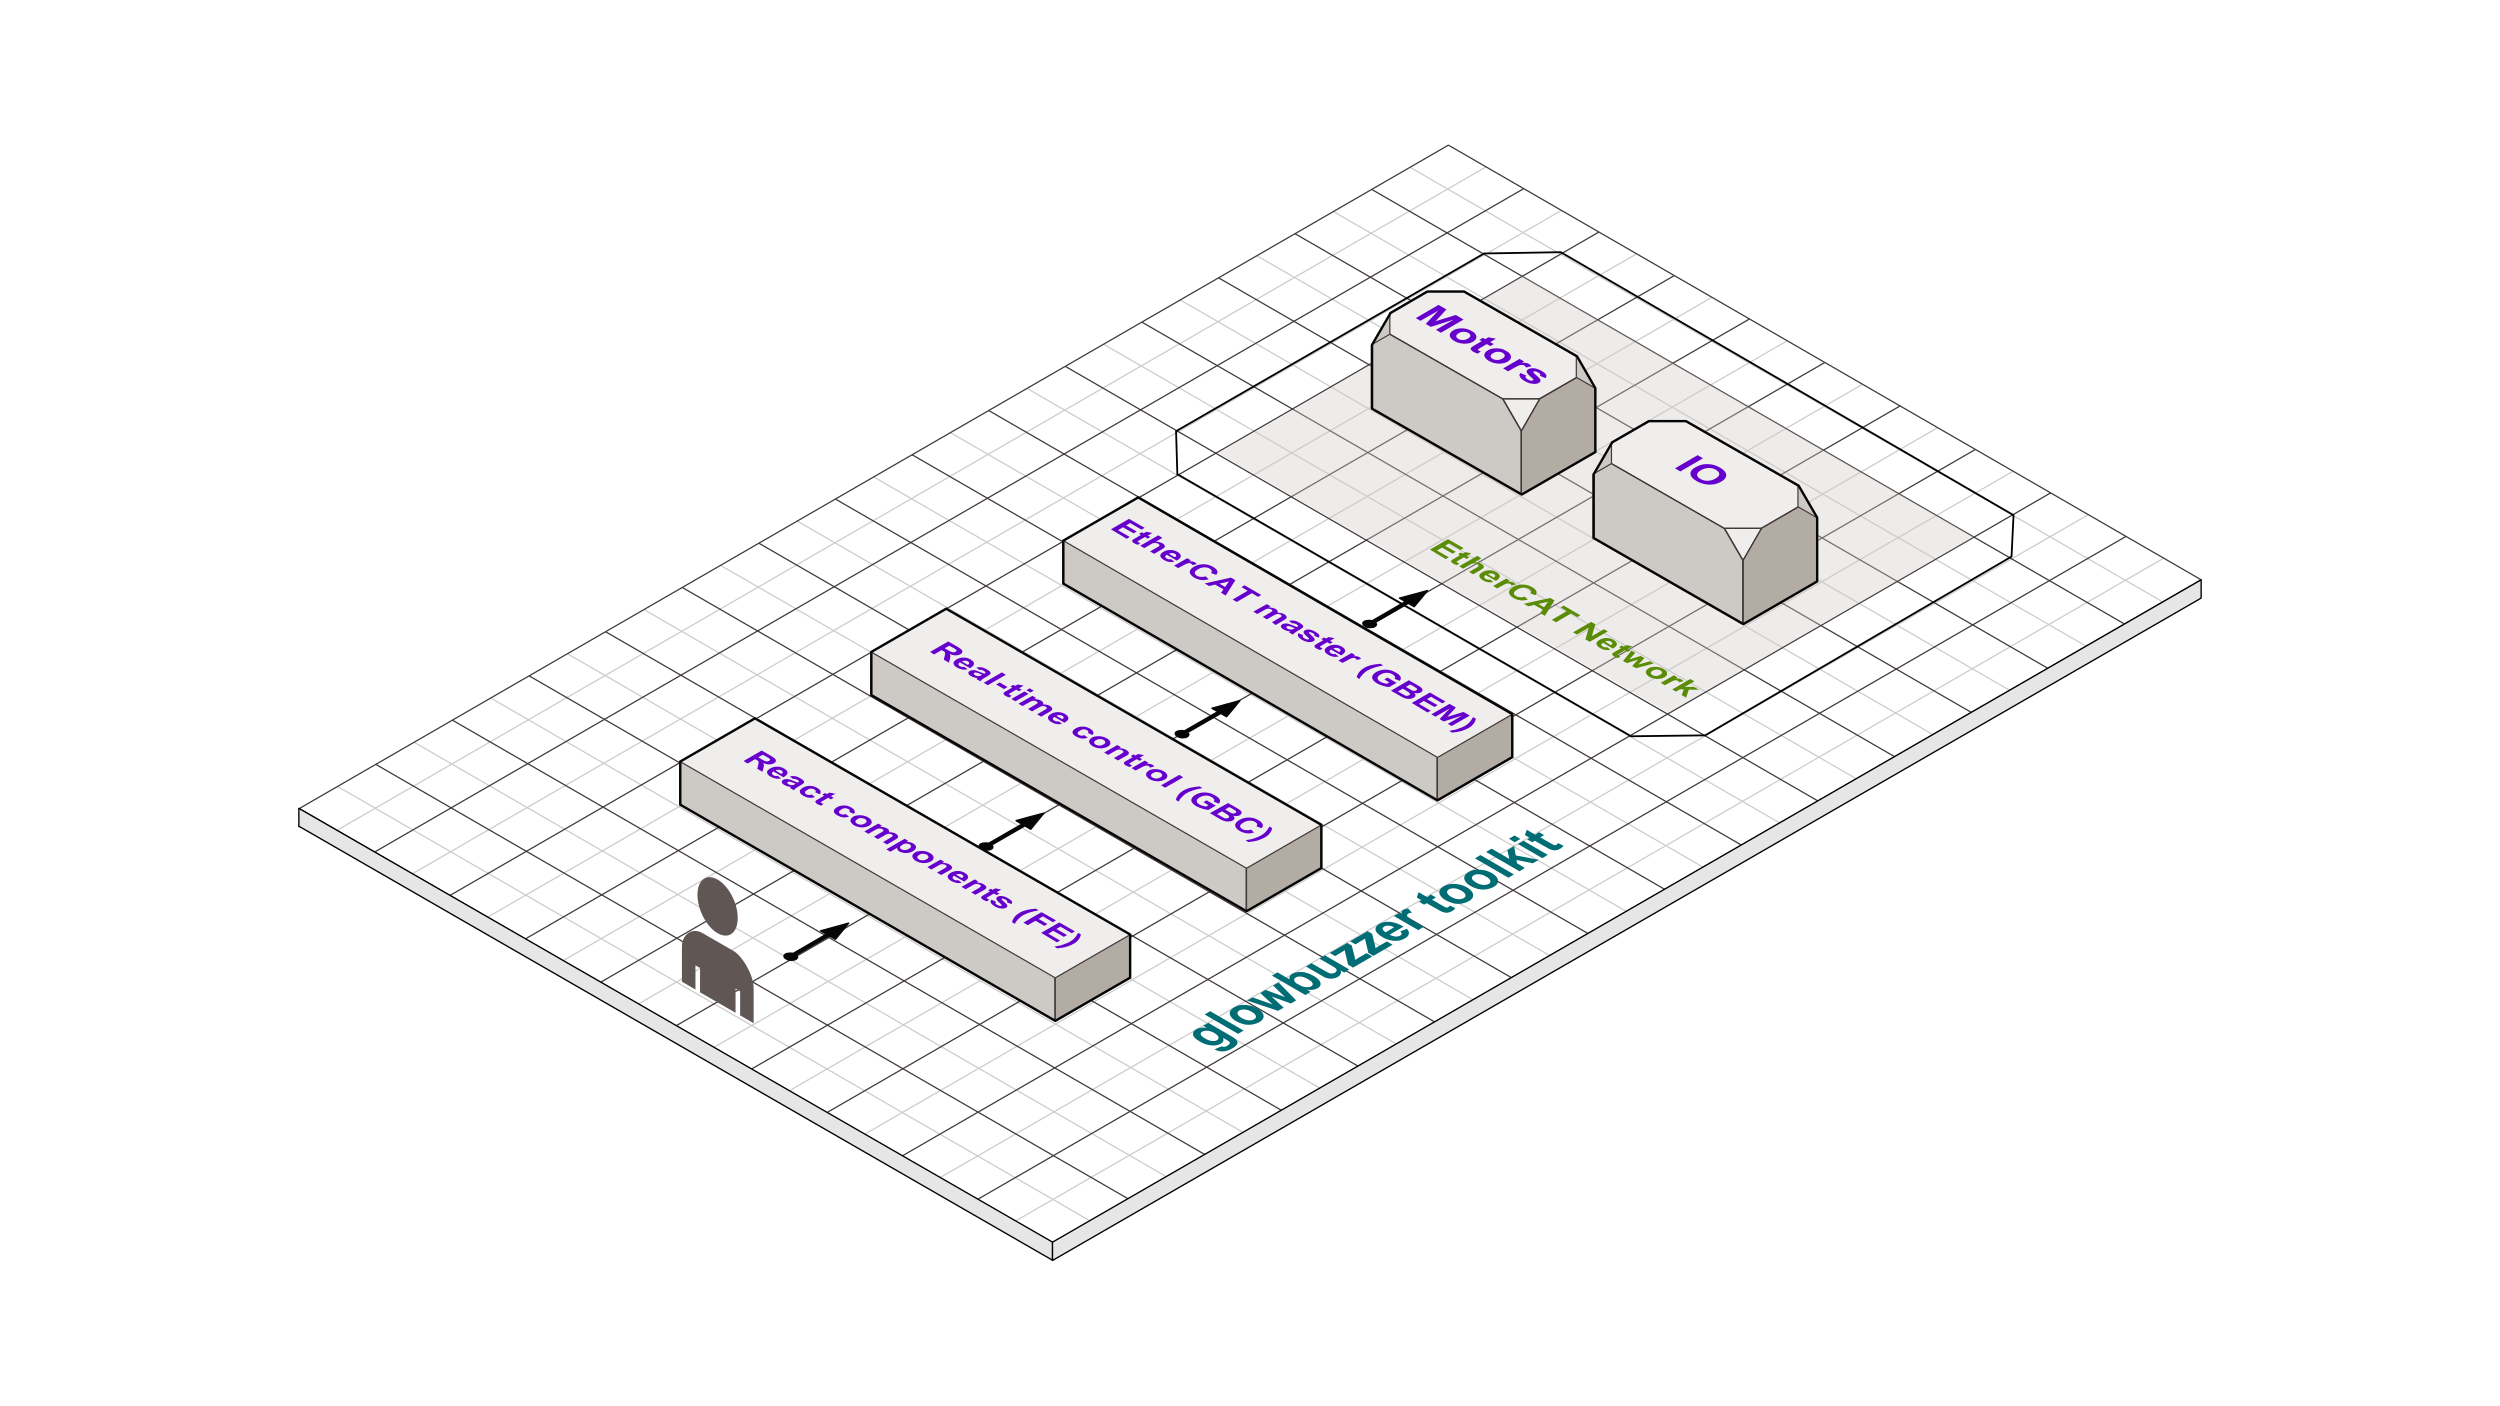 <?xml version="1.0" encoding="utf-8"?>
<!-- Generator: Adobe Illustrator 26.0.1, SVG Export Plug-In . SVG Version: 6.00 Build 0)  -->
<svg version="1.1" id="Layer_1" xmlns="http://www.w3.org/2000/svg" xmlns:xlink="http://www.w3.org/1999/xlink" x="0px" y="0px"
	 viewBox="0 0 1366 768" enable-background="new 0 0 1366 768" xml:space="preserve">
<g id="Layer_1_00000103981268300554238930000013704060887748415376_">
	<g>
		<rect x="837.2" y="1078.6" fill="none" stroke="#41393A" stroke-width="0.8" stroke-linejoin="round" width="0" height="1.7"/>
		<line fill="none" stroke="#41393A" stroke-width="0.8" stroke-linejoin="round" x1="837.2" y1="1080.2" x2="837.2" y2="1080.2"/>
		<line fill="none" stroke="#41393A" stroke-width="0.8" stroke-linejoin="round" x1="837.2" y1="1080" x2="837.2" y2="1080"/>
		<line fill="none" stroke="#41393A" stroke-width="0.8" stroke-linejoin="round" x1="837.2" y1="1079.9" x2="837.2" y2="1079.9"/>
		<line fill="none" stroke="#41393A" stroke-width="0.8" stroke-linejoin="round" x1="837.2" y1="1079.7" x2="837.2" y2="1079.7"/>
		<line fill="none" stroke="#41393A" stroke-width="0.8" stroke-linejoin="round" x1="837.2" y1="1079.6" x2="837.2" y2="1079.6"/>
		<line fill="none" stroke="#41393A" stroke-width="0.8" stroke-linejoin="round" x1="837.2" y1="1079.4" x2="837.2" y2="1079.4"/>
		<line fill="none" stroke="#41393A" stroke-width="0.8" stroke-linejoin="round" x1="837.2" y1="1079.3" x2="837.2" y2="1079.3"/>
		<line fill="none" stroke="#41393A" stroke-width="0.8" stroke-linejoin="round" x1="837.2" y1="1079.1" x2="837.2" y2="1079.1"/>
		<line fill="none" stroke="#41393A" stroke-width="0.8" stroke-linejoin="round" x1="837.2" y1="1079" x2="837.2" y2="1079"/>
		<line fill="none" stroke="#41393A" stroke-width="0.8" stroke-linejoin="round" x1="837.2" y1="1078.8" x2="837.2" y2="1078.8"/>
		<line fill="none" stroke="#41393A" stroke-width="0.8" stroke-linejoin="round" x1="837.2" y1="1078.6" x2="837.2" y2="1080.3"/>
		<line fill="none" stroke="#41393A" stroke-width="0.8" stroke-linejoin="round" x1="837.2" y1="1078.6" x2="837.2" y2="1080.3"/>
		<line fill="none" stroke="#41393A" stroke-width="0.8" stroke-linejoin="round" x1="837.2" y1="1078.6" x2="837.2" y2="1080.3"/>
		<line fill="none" stroke="#41393A" stroke-width="0.8" stroke-linejoin="round" x1="837.2" y1="1078.6" x2="837.2" y2="1080.3"/>
		<line fill="none" stroke="#41393A" stroke-width="0.8" stroke-linejoin="round" x1="837.2" y1="1078.6" x2="837.2" y2="1080.3"/>
		<line fill="none" stroke="#41393A" stroke-width="0.8" stroke-linejoin="round" x1="837.2" y1="1078.6" x2="837.2" y2="1080.3"/>
		<line fill="none" stroke="#41393A" stroke-width="0.8" stroke-linejoin="round" x1="837.2" y1="1078.6" x2="837.2" y2="1080.3"/>
		<line fill="none" stroke="#41393A" stroke-width="0.8" stroke-linejoin="round" x1="837.2" y1="1078.6" x2="837.2" y2="1080.3"/>
		<line fill="none" stroke="#41393A" stroke-width="0.8" stroke-linejoin="round" x1="837.2" y1="1078.6" x2="837.2" y2="1080.3"/>
		<line fill="none" stroke="#41393A" stroke-width="0.8" stroke-linejoin="round" x1="837.2" y1="1078.6" x2="837.2" y2="1080.3"/>
		<line fill="none" stroke="#41393A" stroke-width="0.8" stroke-linejoin="round" x1="837.2" y1="1078.6" x2="837.2" y2="1080.3"/>
		<line fill="none" stroke="#41393A" stroke-width="0.8" stroke-linejoin="round" x1="837.2" y1="1078.6" x2="837.2" y2="1080.3"/>
		<line fill="none" stroke="#41393A" stroke-width="0.8" stroke-linejoin="round" x1="837.2" y1="1078.6" x2="837.2" y2="1080.3"/>
		<line fill="none" stroke="#41393A" stroke-width="0.8" stroke-linejoin="round" x1="837.2" y1="1078.6" x2="837.2" y2="1080.3"/>
		<line fill="none" stroke="#41393A" stroke-width="0.8" stroke-linejoin="round" x1="837.2" y1="1078.6" x2="837.2" y2="1080.3"/>
	</g>
	<g>
		<g>
			
				<line fill="none" stroke="#CCCCCC" stroke-width="0.693" stroke-linejoin="round" x1="1181.8" y1="328.9" x2="770.4" y2="91.4"/>
			
				<line fill="none" stroke="#CCCCCC" stroke-width="0.693" stroke-linejoin="round" x1="1139.9" y1="353.1" x2="728.6" y2="115.6"/>
			
				<line fill="none" stroke="#CCCCCC" stroke-width="0.693" stroke-linejoin="round" x1="1098.1" y1="377.2" x2="686.7" y2="139.7"/>
			
				<line fill="none" stroke="#CCCCCC" stroke-width="0.693" stroke-linejoin="round" x1="1056.2" y1="401.4" x2="644.9" y2="163.9"/>
			<line fill="none" stroke="#CCCCCC" stroke-width="0.693" stroke-linejoin="round" x1="1014.4" y1="425.6" x2="603" y2="188.1"/>
			
				<line fill="none" stroke="#CCCCCC" stroke-width="0.693" stroke-linejoin="round" x1="972.5" y1="449.7" x2="561.1" y2="212.2"/>
			
				<line fill="none" stroke="#CCCCCC" stroke-width="0.693" stroke-linejoin="round" x1="930.7" y1="473.9" x2="519.3" y2="236.4"/>
			
				<line fill="none" stroke="#CCCCCC" stroke-width="0.693" stroke-linejoin="round" x1="888.8" y1="498.1" x2="477.4" y2="260.6"/>
			
				<line fill="none" stroke="#CCCCCC" stroke-width="0.693" stroke-linejoin="round" x1="846.9" y1="522.2" x2="435.6" y2="284.7"/>
			
				<line fill="none" stroke="#CCCCCC" stroke-width="0.693" stroke-linejoin="round" x1="805.1" y1="546.4" x2="393.7" y2="308.9"/>
			
				<line fill="none" stroke="#CCCCCC" stroke-width="0.693" stroke-linejoin="round" x1="763.2" y1="570.6" x2="351.9" y2="333.1"/>
			<line fill="none" stroke="#CCCCCC" stroke-width="0.693" stroke-linejoin="round" x1="721.4" y1="594.7" x2="310" y2="357.2"/>
			
				<line fill="none" stroke="#CCCCCC" stroke-width="0.693" stroke-linejoin="round" x1="679.5" y1="618.9" x2="268.1" y2="381.4"/>
			
				<line fill="none" stroke="#CCCCCC" stroke-width="0.693" stroke-linejoin="round" x1="637.6" y1="643.1" x2="226.3" y2="405.6"/>
			
				<line fill="none" stroke="#CCCCCC" stroke-width="0.693" stroke-linejoin="round" x1="595.8" y1="667.2" x2="184.4" y2="429.7"/>
			
				<line fill="none" stroke="#CCCCCC" stroke-width="0.693" stroke-linejoin="round" x1="430.9" y1="596.2" x2="1058.7" y2="233.7"/>
			<line fill="none" stroke="#CCCCCC" stroke-width="0.693" stroke-linejoin="round" x1="184.1" y1="453.7" x2="811.9" y2="91.2"/>
			<line fill="none" stroke="#CCCCCC" stroke-width="0.693" stroke-linejoin="round" x1="225.2" y1="477.5" x2="853.1" y2="115"/>
			
				<line fill="none" stroke="#CCCCCC" stroke-width="0.693" stroke-linejoin="round" x1="266.3" y1="501.2" x2="894.2" y2="138.7"/>
			<line fill="none" stroke="#CCCCCC" stroke-width="0.693" stroke-linejoin="round" x1="307.5" y1="525" x2="935.3" y2="162.5"/>
			
				<line fill="none" stroke="#CCCCCC" stroke-width="0.693" stroke-linejoin="round" x1="348.6" y1="548.7" x2="976.5" y2="186.2"/>
			<line fill="none" stroke="#CCCCCC" stroke-width="0.693" stroke-linejoin="round" x1="389.7" y1="572.5" x2="1017.6" y2="210"/>
			<line fill="none" stroke="#CCCCCC" stroke-width="0.693" stroke-linejoin="round" x1="472" y1="620" x2="1099.9" y2="257.5"/>
			<line fill="none" stroke="#CCCCCC" stroke-width="0.693" stroke-linejoin="round" x1="513.2" y1="643.7" x2="1141" y2="281.2"/>
			<line fill="none" stroke="#CCCCCC" stroke-width="0.693" stroke-linejoin="round" x1="554.3" y1="667.5" x2="1182.2" y2="305"/>
			<polygon fill="none" stroke="#41393A" stroke-width="0.693" stroke-linejoin="round" points="574.9,679.3 163.5,441.8 
				791.4,79.3 1202.7,316.8 			"/>
			<line fill="none" stroke="#41393A" stroke-width="0.693" stroke-linejoin="round" x1="1160.9" y1="341" x2="749.5" y2="103.5"/>
			<line fill="none" stroke="#41393A" stroke-width="0.693" stroke-linejoin="round" x1="1119" y1="365.2" x2="707.6" y2="127.7"/>
			
				<line fill="none" stroke="#41393A" stroke-width="0.693" stroke-linejoin="round" x1="1077.2" y1="389.3" x2="665.8" y2="151.8"/>
			<line fill="none" stroke="#41393A" stroke-width="0.693" stroke-linejoin="round" x1="1035.3" y1="413.5" x2="623.9" y2="176"/>
			
				<line fill="none" stroke="#41393A" stroke-width="0.693" stroke-linejoin="round" x1="993.4" y1="437.7" x2="582.1" y2="200.2"/>
			
				<line fill="none" stroke="#41393A" stroke-width="0.693" stroke-linejoin="round" x1="951.6" y1="461.8" x2="540.2" y2="224.3"/>
			<line fill="none" stroke="#41393A" stroke-width="0.693" stroke-linejoin="round" x1="909.7" y1="486" x2="498.4" y2="248.5"/>
			
				<line fill="none" stroke="#41393A" stroke-width="0.693" stroke-linejoin="round" x1="867.9" y1="510.2" x2="456.5" y2="272.7"/>
			<line fill="none" stroke="#41393A" stroke-width="0.693" stroke-linejoin="round" x1="826" y1="534.3" x2="414.6" y2="296.8"/>
			<line fill="none" stroke="#41393A" stroke-width="0.693" stroke-linejoin="round" x1="784.1" y1="558.5" x2="372.8" y2="321"/>
			
				<line fill="none" stroke="#41393A" stroke-width="0.693" stroke-linejoin="round" x1="742.3" y1="582.7" x2="330.9" y2="345.2"/>
			
				<line fill="none" stroke="#41393A" stroke-width="0.693" stroke-linejoin="round" x1="700.4" y1="606.8" x2="289.1" y2="369.3"/>
			<line fill="none" stroke="#41393A" stroke-width="0.693" stroke-linejoin="round" x1="658.6" y1="631" x2="247.2" y2="393.5"/>
			
				<line fill="none" stroke="#41393A" stroke-width="0.693" stroke-linejoin="round" x1="616.7" y1="655.2" x2="205.4" y2="417.7"/>
			
				<line fill="none" stroke="#41393A" stroke-width="0.693" stroke-linejoin="round" x1="204.6" y1="465.6" x2="832.5" y2="103.1"/>
			
				<line fill="none" stroke="#41393A" stroke-width="0.693" stroke-linejoin="round" x1="245.8" y1="489.3" x2="873.6" y2="126.8"/>
			
				<line fill="none" stroke="#41393A" stroke-width="0.693" stroke-linejoin="round" x1="286.9" y1="513.1" x2="914.8" y2="150.6"/>
			<line fill="none" stroke="#41393A" stroke-width="0.693" stroke-linejoin="round" x1="328" y1="536.8" x2="955.9" y2="174.3"/>
			<line fill="none" stroke="#41393A" stroke-width="0.693" stroke-linejoin="round" x1="369.2" y1="560.6" x2="997" y2="198.1"/>
			
				<line fill="none" stroke="#41393A" stroke-width="0.693" stroke-linejoin="round" x1="410.3" y1="584.3" x2="1038.2" y2="221.8"/>
			
				<line fill="none" stroke="#41393A" stroke-width="0.693" stroke-linejoin="round" x1="451.5" y1="608.1" x2="1079.3" y2="245.6"/>
			
				<line fill="none" stroke="#41393A" stroke-width="0.693" stroke-linejoin="round" x1="492.6" y1="631.8" x2="1120.5" y2="269.3"/>
			
				<line fill="none" stroke="#41393A" stroke-width="0.693" stroke-linejoin="round" x1="533.7" y1="655.6" x2="1161.6" y2="293.1"/>
		</g>
		<g id="XMLID_1_">
			<g>
				<polygon fill="#E6E6E6" points="575.1,678.7 575.1,688.6 163.4,451.5 163.3,451.7 163.3,441.7 				"/>
			</g>
			<g>
				<polygon fill="none" stroke="#000000" stroke-width="0.741" stroke-linejoin="round" points="575.1,688.6 575.1,688.7 
					575.1,688.7 				"/>
				<polygon fill="none" stroke="#000000" stroke-width="0.741" stroke-linejoin="round" points="575.1,688.6 163.4,451.5 
					163.3,451.7 163.3,441.7 575.1,678.7 				"/>
			</g>
		</g>
		<g id="XMLID_2_">
			<g>
				<polygon fill="#E6E6E6" points="1202.7,316.8 1202.7,326.8 575.1,688.7 575.1,688.7 575.1,678.7 				"/>
			</g>
			<g>
				<polyline fill="none" stroke="#000000" stroke-width="0.741" stroke-linejoin="round" points="575.1,688.7 575.1,688.7 
					575.1,678.7 1202.7,316.8 1202.7,326.8 575.1,688.7 				"/>
			</g>
		</g>
	</g>
</g>
<g id="Layer_2_00000067930163981874739030000011071773689743551136_">
	<g>
		<path fill="#605755" d="M403.1,501.6c0,8.1-4.9,11.8-11,8.3c-6.1-3.5-11-12.9-11-21s4.9-11.8,11-8.3S403.1,493.5,403.1,501.6z"/>
		<path fill="#605755" d="M382.3,542.1l19.6,11.3v-13.2l2.5,1.4v13.2l7.4,4.3v-18.9c0-7.6-6.1-17.7-11-20.6l-17.2-9.9
			c-4.9-2.8-11,0.2-11,7.8v18.9l7.4,4.3v-13.2l2.5,1.4v13.2H382.3z"/>
	</g>
	<g>
		
			<line fill="none" stroke="#070606" stroke-width="2.4" stroke-linecap="round" stroke-linejoin="round" x1="456.3" y1="508.6" x2="431.8" y2="522.8"/>
		<polygon fill="#070606" points="456.5,513.2 452.4,510.9 448.4,508.6 456.1,506.5 463.7,504.4 460.1,508.8 		"/>
		<polygon fill="none" stroke="#070606" stroke-width="0.8" stroke-linecap="round" stroke-linejoin="round" points="456.5,513.2 
			452.4,510.9 448.4,508.6 456.1,506.5 463.7,504.4 460.1,508.8 		"/>
		<path fill="#070606" d="M435.1,524.5c-0.7,0.4-1.7,0.6-2.8,0.6c-1.1,0-2.1-0.3-2.9-0.8c-0.9-0.5-1.3-1.1-1.4-1.7
			c-0.1-0.6,0.2-1.2,1-1.6c0.7-0.4,1.7-0.6,2.8-0.6c1.1,0,2.1,0.3,3,0.8c0.8,0.5,1.3,1.1,1.4,1.7C436.2,523.5,435.8,524,435.1,524.5
			z"/>
	</g>
	<g>
		<path fill="#006D75" d="M663.5,573.4l4-1.7c0.5,0.2,1,0.3,1.4,0.3c0.5,0,1.1-0.2,1.7-0.6c0.8-0.5,1.3-0.9,1.4-1.3
			c0.1-0.3,0-0.5-0.3-0.9c-0.2-0.2-0.7-0.6-1.5-1l-1.9-1.1c0.5,1.4,0.1,2.4-1.3,3.2c-1.5,0.9-3.5,1.2-5.9,0.8
			c-1.9-0.3-3.7-0.9-5.5-2c-2.2-1.3-3.5-2.5-3.7-3.7s0.3-2.2,1.7-3s3.3-1.1,5.7-0.8l-1.9-1.1l2.8-1.6l11.9,6.9
			c1.6,0.9,2.6,1.6,3.2,2.2c0.6,0.6,0.8,1.1,0.9,1.6c0,0.5-0.2,1-0.6,1.5c-0.4,0.5-1.2,1.1-2.2,1.7c-1.9,1.1-3.7,1.7-5.3,1.7
			s-3-0.3-4.2-1C663.8,573.6,663.7,573.5,663.5,573.4z M658.4,567.4c1.4,0.8,2.7,1.3,3.8,1.4c1.1,0.1,2,0,2.7-0.4s1-1,0.9-1.7
			c-0.2-0.7-0.9-1.4-2.2-2.2c-1.4-0.8-2.6-1.2-3.8-1.3s-2.1,0.1-2.9,0.5c-0.7,0.4-1,1-0.8,1.6C656.3,565.9,657.1,566.6,658.4,567.4z
			"/>
		<path fill="#006D75" d="M676.5,564.9l-18.3-10.6l3-1.8l18.3,10.6L676.5,564.9z"/>
		<path fill="#006D75" d="M675.1,557.8c-1.2-0.7-2-1.5-2.6-2.4s-0.7-1.8-0.4-2.7s1.1-1.6,2.2-2.3c1.7-1,3.8-1.5,6.2-1.3
			s4.6,0.7,6.6,1.9s3.1,2.4,3.3,3.9c0.2,1.4-0.6,2.6-2.3,3.6c-1.1,0.6-2.3,1-3.8,1.3c-1.5,0.2-3,0.2-4.6-0.1
			C678.2,559.3,676.6,558.7,675.1,557.8z M678.4,556.2c1.3,0.8,2.6,1.2,3.8,1.3s2.3-0.1,3.1-0.6s1.1-1,0.9-1.8
			c-0.2-0.7-0.9-1.5-2.2-2.2c-1.3-0.8-2.6-1.2-3.8-1.3s-2.3,0.1-3,0.5c-0.8,0.5-1.1,1-1,1.8S677.1,555.4,678.4,556.2z"/>
		<path fill="#006D75" d="M698.3,552.3l-16.9-5.6l3-1.7l10.9,3.8l-6.7-6.2l2.9-1.7l10.6,3.9l-6.5-6.3l3-1.7l9.6,9.8l-2.9,1.7
			l-10.5-3.8l6.6,6.1L698.3,552.3z"/>
		<path fill="#006D75" d="M713.3,543.7L695,533.1l3-1.8l6.6,3.8c-0.3-1.3,0.2-2.3,1.5-3c1.4-0.8,3.1-1.1,5.2-1
			c2.1,0.1,4.2,0.9,6.4,2.1c2.3,1.3,3.5,2.6,3.8,3.8s-0.2,2.3-1.6,3c-0.7,0.4-1.5,0.6-2.5,0.8s-2.1,0.1-3.3,0l2,1.1L713.3,543.7z
			 M709.4,537.9c1.4,0.8,2.6,1.3,3.6,1.4c1.5,0.2,2.6,0.1,3.5-0.4c0.7-0.4,0.9-0.9,0.7-1.6c-0.2-0.7-1-1.4-2.4-2.2
			c-1.5-0.9-2.8-1.4-4-1.5c-1.1-0.1-2.1,0-2.8,0.5c-0.7,0.4-1,1-0.8,1.6C707.3,536.5,708,537.2,709.4,537.9z"/>
		<path fill="#006D75" d="M734.5,531.4l-2-1.1c0.3,0.7,0.3,1.3,0,1.9c-0.3,0.6-0.8,1.2-1.5,1.6c-0.8,0.4-1.7,0.7-2.7,0.9
			c-1,0.1-2,0.1-3-0.2c-1-0.2-2.1-0.7-3.3-1.5l-8.4-4.9l3-1.8l6.1,3.5c1.9,1.1,3.1,1.7,3.6,1.9s1.1,0.3,1.6,0.2c0.5,0,1-0.2,1.5-0.4
			c0.5-0.3,0.8-0.7,0.9-1.1c0.1-0.4,0-0.8-0.4-1.2c-0.3-0.4-1.5-1.1-3.4-2.2l-5.6-3.2l3-1.8l13.3,7.7L734.5,531.4z"/>
		<path fill="#006D75" d="M739.3,528.7l-2.7-1.6l-1.4-5.8c-0.2-0.9-0.4-1.6-0.4-2.1c-0.3,0.2-0.8,0.5-1.3,0.8l-4,2.4l-2.9-1.7
			l9.5-5.5l2.5,1.4l1.5,5.9l0.4,2c0.8-0.5,1.3-0.8,1.5-1l4.7-2.7l3.1,1.8L739.3,528.7z"/>
		<path fill="#006D75" d="M750.4,522.3l-2.7-1.6l-1.4-5.8c-0.2-0.9-0.4-1.6-0.4-2.1c-0.3,0.2-0.8,0.5-1.3,0.8l-4,2.4l-2.9-1.7
			l9.5-5.5l2.5,1.4l1.5,5.9l0.4,2c0.8-0.5,1.3-0.8,1.5-1l4.7-2.7l3.1,1.8L750.4,522.3z"/>
		<path fill="#006D75" d="M765.1,508.9l3.6-1.4c0.9,1,1.3,1.9,1.1,2.8s-0.9,1.7-2.1,2.4c-2,1.2-4.2,1.6-6.7,1.3
			c-2-0.3-3.9-0.9-5.7-2c-2.2-1.3-3.4-2.6-3.7-3.8c-0.2-1.3,0.4-2.4,1.9-3.3c1.7-1,3.7-1.4,6-1.2c2.3,0.2,4.8,1.1,7.4,2.6l-7.6,4.4
			c1.1,0.6,2.1,0.9,3.2,1c1,0.1,1.9-0.1,2.6-0.5c0.5-0.3,0.7-0.6,0.8-1C765.8,509.8,765.6,509.4,765.1,508.9z M761.7,506.7
			c-1-0.6-2-0.9-3-0.9c-1-0.1-1.8,0.1-2.4,0.5c-0.7,0.4-0.9,0.9-0.8,1.4s0.7,1.1,1.6,1.7L761.7,506.7z"/>
		<path fill="#006D75" d="M777.9,506.4l-3,1.8l-13.3-7.7l2.8-1.6l1.9,1.1c-0.4-0.8-0.6-1.4-0.5-1.8s0.4-0.7,0.9-1
			c0.7-0.4,1.6-0.7,2.7-0.8l2.1,2.3c-0.9,0.1-1.6,0.2-2,0.5c-0.4,0.2-0.6,0.5-0.7,0.9s0.2,0.7,0.8,1.3s1.9,1.4,4.2,2.7L777.9,506.4z
			"/>
		<path fill="#006D75" d="M781.8,488.8l2.8,1.6l-2.1,1.2l5.4,3.1c1.1,0.6,1.7,1,2,1.1c0.2,0.1,0.5,0.1,0.7,0.1
			c0.3,0,0.5-0.1,0.7-0.2c0.3-0.2,0.6-0.5,0.9-0.9l3,1.4c-0.4,0.6-1,1.2-1.9,1.7c-0.5,0.3-1.1,0.5-1.8,0.7c-0.7,0.1-1.3,0.2-1.8,0.1
			s-1.1-0.3-1.8-0.5c-0.5-0.2-1.3-0.7-2.6-1.4l-5.8-3.3l-1.4,0.8l-2.8-1.6l1.4-0.8l-2.6-1.5l1-2.9l4.7,2.7L781.8,488.8z"/>
		<path fill="#006D75" d="M789.6,491.7c-1.2-0.7-2-1.5-2.6-2.4s-0.7-1.8-0.4-2.7c0.3-0.9,1.1-1.6,2.2-2.3c1.7-1,3.8-1.5,6.2-1.3
			c2.4,0.1,4.6,0.7,6.6,1.9c2,1.2,3.1,2.4,3.3,3.9c0.2,1.4-0.6,2.6-2.3,3.6c-1.1,0.6-2.3,1-3.8,1.3s-3,0.2-4.6-0.1
			C792.7,493.2,791.2,492.6,789.6,491.7z M792.9,490c1.3,0.8,2.6,1.2,3.8,1.3c1.2,0.1,2.3-0.1,3.1-0.6s1.1-1,0.9-1.8
			c-0.2-0.7-0.9-1.5-2.2-2.2c-1.3-0.8-2.6-1.2-3.8-1.3c-1.2-0.1-2.3,0.1-3,0.5s-1.1,1-1,1.8C790.9,488.5,791.6,489.3,792.9,490z"/>
		<path fill="#006D75" d="M803.2,483.9c-1.2-0.7-2-1.5-2.6-2.4s-0.7-1.8-0.4-2.7c0.3-0.9,1.1-1.6,2.2-2.3c1.7-1,3.8-1.5,6.2-1.3
			c2.4,0.1,4.6,0.7,6.6,1.9c2,1.2,3.1,2.4,3.3,3.9s-0.6,2.6-2.3,3.6c-1.1,0.6-2.3,1-3.8,1.3c-1.5,0.2-3,0.2-4.6-0.1
			C806.2,485.4,804.7,484.8,803.2,483.9z M806.5,482.2c1.3,0.8,2.6,1.2,3.8,1.3c1.2,0.1,2.3-0.1,3.1-0.5s1.1-1,0.9-1.8
			c-0.2-0.7-0.9-1.5-2.2-2.2c-1.3-0.8-2.6-1.2-3.8-1.3c-1.2-0.1-2.3,0.1-3,0.5c-0.8,0.5-1.1,1-1,1.8
			C804.4,480.7,805.2,481.4,806.5,482.2z"/>
		<path fill="#006D75" d="M824.2,479.6L805.9,469l3-1.8l18.3,10.6L824.2,479.6z"/>
		<path fill="#006D75" d="M830.3,476.1L812,465.5l3-1.8l9.7,5.6l-1.1-4.8l3.7-2.2l0.9,5.1l12.6,2.4l-3.3,1.9l-8.9-1.8l0.3,1.8
			l4.2,2.5L830.3,476.1z"/>
		<path fill="#006D75" d="M827.7,460.2l-3.2-1.9l3-1.8l3.2,1.9L827.7,460.2z M842.7,468.9l-13.3-7.7l3-1.8l13.3,7.7L842.7,468.9z"/>
		<path fill="#006D75" d="M840.9,454.7l2.8,1.6l-2.1,1.2l5.4,3.1c1.1,0.6,1.7,1,2,1.1c0.2,0.1,0.5,0.1,0.7,0.1
			c0.3,0,0.5-0.1,0.7-0.2c0.3-0.2,0.6-0.5,0.9-0.9l3,1.4c-0.4,0.6-1,1.2-1.9,1.7c-0.5,0.3-1.1,0.5-1.8,0.7c-0.7,0.1-1.3,0.2-1.8,0.1
			s-1.1-0.3-1.8-0.5c-0.5-0.2-1.3-0.7-2.6-1.4l-5.8-3.3l-1.4,0.8l-2.8-1.6l1.4-0.8l-2.6-1.5l1-2.9l4.7,2.7L840.9,454.7z"/>
	</g>
	<polygon fill="#CDCAC5" fill-opacity="0.37" points="911.5,389.4 1078.4,293.4 832,151 665.6,247.7 	"/>
	<g>
		<g>
			<g>
				<polygon fill="#CDCAC5" points="870.4,259.1 870.4,294 952.2,341 952.2,306.1 942.1,288.7 880.5,253.3 				"/>
				<polygon fill="#B2ACA5" points="962.4,288.7 982.5,277 992.5,282.8 992.5,317.7 952.3,341 952.3,306.1 				"/>
				<polygon fill="#EFEEEC" points="880.5,253.3 942.1,288.7 962.3,288.7 982.4,277 982.4,265.4 920.8,230.1 900.6,230.1 
					880.5,241.7 				"/>
				<polygon fill="#EFEEEC" points="942.7,288.7 962.8,288.7 952.8,306.1 				"/>
				<polygon fill="#CDCAC5" points="880.7,241.3 880.7,252.9 870.6,258.7 				"/>
				<polygon fill="#CDCAC5" points="982.4,276.6 982.4,265 992.5,282.4 				"/>
				<polygon fill="none" stroke="#41393A" stroke-width="0.656" stroke-linejoin="round" points="942.3,288.7 962.5,288.7 
					952.4,306.1 				"/>
				<polygon fill="none" stroke="#41393A" stroke-width="0.656" stroke-linejoin="round" points="870.4,259.1 870.4,294 952.2,341 
					952.2,306.1 942.1,288.7 880.5,253.3 				"/>
				<polygon fill="none" stroke="#41393A" stroke-width="0.656" stroke-linejoin="round" points="962.5,288.6 982.6,277 
					992.7,282.8 992.7,317.7 952.5,340.9 952.5,306.1 				"/>
				<polygon fill="none" stroke="#41393A" stroke-width="0.656" stroke-linejoin="round" points="880.5,253.3 942.1,288.7 
					962.3,288.7 982.4,277 982.4,265.4 920.8,230.1 900.6,230.1 880.5,241.7 				"/>
				<polygon fill="none" stroke="#070606" stroke-width="1.312" stroke-linejoin="round" points="870.8,294 870.8,259.1 
					880.9,241.7 901,230.1 921.2,230.1 982.8,265.4 992.9,282.8 992.9,317.7 952.6,341 				"/>
			</g>
		</g>
		<g>
			<path fill="#6600CC" d="M915.2,255.9l12.4-7.2l2.9,1.7l-12.4,7.2L915.2,255.9z"/>
			<path fill="#6600CC" d="M926.4,255.3c1.3-0.7,2.5-1.2,3.8-1.5c1-0.2,2-0.2,3-0.2c1.1,0,2.1,0.2,3,0.4c1.2,0.3,2.4,0.8,3.6,1.5
				c2.1,1.2,3.2,2.5,3.4,3.9c0.1,1.4-0.8,2.7-2.8,3.8c-2,1.2-4.2,1.7-6.6,1.6c-2.4-0.1-4.6-0.7-6.7-1.9c-2.1-1.2-3.3-2.5-3.4-3.9
				C923.5,257.7,924.4,256.4,926.4,255.3z M929.4,256.9c-1.4,0.8-2.1,1.6-2.1,2.5s0.6,1.6,1.8,2.3c1.2,0.7,2.5,1,3.9,1
				s2.9-0.4,4.3-1.2c1.4-0.8,2.1-1.6,2.1-2.5c0-0.8-0.6-1.6-1.8-2.3c-1.2-0.7-2.5-1-3.9-1C932.3,255.7,930.9,256.1,929.4,256.9z"/>
		</g>
	</g>
	<polygon fill="none" stroke="#000000" stroke-miterlimit="10" points="1100.2,281.5 1099.1,304.1 931.7,401.8 891.2,402.3 
		643.3,259.1 642.6,235.6 810.9,138.5 852.8,137.8 	"/>
	<g>
		<path fill="#5B8C08" d="M781.3,300.3l9.9-5.7l8.5,4.9l-1.7,1l-6.2-3.6l-2.2,1.3l5.8,3.3l-1.7,1l-5.8-3.3l-2.7,1.6l6.4,3.7l-1.7,1
			L781.3,300.3z"/>
		<path fill="#5B8C08" d="M802.9,304.5l-1.5,0.9l-1.5-0.9l-2.9,1.7c-0.6,0.3-0.9,0.5-1,0.6s-0.1,0.2,0,0.3c0,0.1,0.1,0.2,0.3,0.3
			c0.2,0.1,0.6,0.3,1.1,0.4l-1.3,1c-0.7-0.2-1.4-0.5-2-0.8c-0.4-0.2-0.7-0.5-0.9-0.7s-0.3-0.5-0.3-0.7s0.2-0.4,0.4-0.6
			s0.6-0.4,1.3-0.8l3.1-1.8l-1-0.6l1.5-0.9l1,0.6l1.4-0.8l3.3,0.6l-2.5,1.5L802.9,304.5z"/>
		<path fill="#5B8C08" d="M809.4,305.1l-3.6,2.1c1.4,0,2.6,0.3,3.6,0.8c0.5,0.3,0.9,0.6,1.1,0.9c0.2,0.3,0.3,0.6,0.3,0.9
			s-0.2,0.5-0.4,0.7s-0.7,0.5-1.3,0.9l-4.2,2.4l-2.2-1.3l3.8-2.2c0.8-0.4,1.2-0.7,1.3-0.9s0.1-0.3,0-0.5s-0.3-0.4-0.6-0.6
			c-0.4-0.2-0.8-0.4-1.2-0.4c-0.4-0.1-0.9-0.1-1.3,0c-0.4,0.1-1,0.3-1.6,0.7l-3.6,2.1l-2.2-1.3l9.9-5.7L809.4,305.1z"/>
		<path fill="#5B8C08" d="M814.1,316.6l1.9,1.4c-1,0.2-1.9,0.3-2.9,0.1c-1-0.1-1.9-0.5-2.8-1c-1.4-0.8-2.1-1.7-2-2.6
			c0.1-0.7,0.7-1.3,1.7-1.9c1.2-0.7,2.5-1,3.9-1s2.6,0.4,3.7,1c1.2,0.7,1.9,1.5,1.9,2.3s-0.7,1.6-2.2,2.5l-5.5-3.2
			c-0.5,0.3-0.8,0.7-0.8,1.1s0.3,0.7,0.8,1c0.3,0.2,0.7,0.3,1.1,0.4C813.2,316.8,813.7,316.8,814.1,316.6z M816.2,315.6
			c0.5-0.3,0.8-0.7,0.8-1s-0.3-0.6-0.7-0.9c-0.5-0.3-1-0.4-1.6-0.4s-1.2,0.1-1.7,0.4L816.2,315.6z"/>
		<path fill="#5B8C08" d="M818,321.5l-2.2-1.3l7.2-4.1l2,1.2l-1,0.6c0.8-0.1,1.5-0.1,1.9,0s0.8,0.2,1.2,0.4c0.5,0.3,0.9,0.6,1.1,1
			l-2.3,0.6c-0.2-0.3-0.4-0.6-0.7-0.8c-0.3-0.2-0.6-0.3-1-0.3s-0.8,0-1.3,0.2s-1.4,0.6-2.6,1.3L818,321.5z"/>
		<path fill="#5B8C08" d="M833.2,326l1.6,1.6c-1.4,0.4-2.8,0.6-4.1,0.4s-2.6-0.6-3.8-1.3c-1.5-0.9-2.3-1.9-2.4-2.9
			c-0.1-1.1,0.7-2.1,2.2-3c1.7-1,3.4-1.4,5.3-1.4s3.6,0.5,5.3,1.5c1.4,0.8,2.2,1.7,2.3,2.6c0.1,0.5-0.1,1.1-0.7,1.7l-2.8-1
			c0.4-0.4,0.5-0.8,0.4-1.2s-0.5-0.8-1.1-1.2c-0.8-0.5-1.8-0.7-2.9-0.7c-1.1,0-2.2,0.3-3.4,1c-1.3,0.7-1.9,1.4-1.9,2
			s0.4,1.2,1.2,1.6c0.6,0.4,1.3,0.6,2.1,0.6C831.4,326.5,832.2,326.3,833.2,326z"/>
		<path fill="#5B8C08" d="M844.1,336.5l-2.5-1.5l1.3-1.9l-4.6-2.6l-3.2,0.8l-2.5-1.4l14.4-3.2l2.4,1.4L844.1,336.5z M843.7,331.8
			l2.1-3l-5.2,1.2L843.7,331.8z"/>
		<path fill="#5B8C08" d="M847.9,338.7l8.2-4.8l-3.4-2l1.7-1l9.1,5.3l-1.7,1l-3.4-2l-8.2,4.8L847.9,338.7z"/>
		<path fill="#5B8C08" d="M859.5,345.5l9.9-5.7l2.3,1.3l-1.9,6.5l6.6-3.8l2.1,1.2l-9.9,5.7l-2.3-1.3l1.8-6.4l-6.5,3.7L859.5,345.5z"
			/>
		<path fill="#5B8C08" d="M878.1,353.6l1.9,1.4c-1,0.2-1.9,0.3-2.9,0.1c-1-0.1-1.9-0.5-2.8-1c-1.4-0.8-2.1-1.7-2-2.6
			c0.1-0.7,0.7-1.3,1.7-1.9c1.2-0.7,2.5-1,3.9-1s2.6,0.4,3.7,1c1.2,0.7,1.9,1.5,1.9,2.3s-0.7,1.6-2.2,2.5l-5.5-3.2
			c-0.5,0.3-0.8,0.7-0.8,1.1s0.3,0.7,0.8,1c0.3,0.2,0.7,0.3,1.1,0.4C877.2,353.8,877.7,353.7,878.1,353.6z M880.2,352.5
			c0.5-0.3,0.8-0.7,0.8-1s-0.3-0.6-0.7-0.9c-0.5-0.3-1-0.4-1.6-0.4s-1.2,0.1-1.7,0.4L880.2,352.5z"/>
		<path fill="#5B8C08" d="M890.9,355.3l-1.5,0.9l-1.5-0.9L885,357c-0.6,0.3-0.9,0.5-1,0.6s-0.1,0.2,0,0.3c0,0.1,0.1,0.2,0.3,0.3
			c0.2,0.1,0.6,0.3,1.1,0.4l-1.3,1c-0.7-0.2-1.4-0.5-2-0.8c-0.4-0.2-0.7-0.5-0.9-0.7s-0.3-0.5-0.3-0.7s0.2-0.4,0.4-0.6
			s0.6-0.4,1.3-0.8l3.1-1.8l-1-0.6l1.5-0.9l1,0.6l1.4-0.8l3.3,0.6l-2.5,1.5L890.9,355.3z"/>
		<path fill="#5B8C08" d="M886.8,361.2l4.6-5.7l2.1,1.2l-3.2,3.6l6.1-1.9l2.1,1.2l-3.3,3.5l6.3-1.8l2.2,1.2l-9.8,2.6l-2.1-1.2
			l3.2-3.5l-6,1.9L886.8,361.2z"/>
		<path fill="#5B8C08" d="M900.9,365.1c0.6-0.4,1.4-0.6,2.4-0.7s1.9-0.1,2.9,0.1s1.9,0.5,2.7,1c1.3,0.7,1.9,1.5,2,2.4
			s-0.4,1.6-1.5,2.2s-2.4,0.9-3.9,0.9c-1.5-0.1-2.9-0.4-4.1-1.1c-0.8-0.4-1.3-0.9-1.7-1.5s-0.5-1.1-0.3-1.7
			C899.6,366.1,900.1,365.6,900.9,365.1z M903.1,366.4c-0.7,0.4-1.1,0.8-1.1,1.3c0,0.4,0.3,0.8,0.9,1.2c0.6,0.3,1.2,0.5,2,0.5
			s1.5-0.2,2.2-0.6s1.1-0.8,1-1.3c0-0.4-0.3-0.8-0.9-1.2c-0.6-0.3-1.2-0.5-2-0.5C904.5,365.8,903.8,366,903.1,366.4z"/>
		<path fill="#5B8C08" d="M909.6,374.4l-2.2-1.3l7.2-4.1l2,1.2l-1,0.6c0.8-0.1,1.5-0.1,1.9,0s0.8,0.2,1.2,0.4c0.5,0.3,0.9,0.6,1.1,1
			l-2.3,0.6c-0.2-0.3-0.4-0.6-0.7-0.8c-0.3-0.2-0.6-0.3-1-0.3s-0.8,0-1.3,0.2s-1.4,0.6-2.6,1.3L909.6,374.4z"/>
		<path fill="#5B8C08" d="M913.7,376.7l9.9-5.7l2.2,1.3l-5.3,3h5.1l2.7,1.6l-5.5-0.1l-1.5,4.4l-2.4-1.4l1.1-3.1l-2-0.1l-2.3,1.3
			L913.7,376.7z"/>
	</g>
	<g>
		<g>
			<polygon fill="#EFEEEC" points="580.7,295.5 785.1,413.9 826,390.3 621.6,271.9 			"/>
			<polygon fill="#CDCAC5" points="580.7,295.3 580.7,318.9 785.1,437.3 785.1,413.7 			"/>
			<polygon fill="#B2ACA5" points="785.5,413.8 826.3,390.2 826.3,413.8 785.5,437.3 			"/>
			<polygon fill="none" stroke="#41393A" stroke-width="0.666" stroke-linejoin="round" points="580.8,295.3 580.8,318.9 
				785.2,437.3 785.2,413.7 			"/>
			<polygon fill="none" stroke="#41393A" stroke-width="0.666" stroke-linejoin="round" points="785.4,413.9 826.3,390.3 
				826.3,413.9 785.4,437.5 			"/>
			<polygon fill="none" stroke="#070606" stroke-width="1.332" stroke-linejoin="round" points="581,318.9 581,295.4 621.9,271.8 
				826.3,390.2 826.3,413.7 785.4,437.3 			"/>
		</g>
		<g>
			<path fill="#6600CC" d="M607,289.2l9.9-5.7l8.5,4.9l-1.7,1l-6.2-3.6l-2.2,1.3l5.8,3.3l-1.7,1l-5.8-3.3l-2.7,1.6l6.4,3.7l-1.7,1
				L607,289.2z"/>
			<path fill="#6600CC" d="M628.6,293.4l-1.5,0.9l-1.5-0.9l-2.9,1.7c-0.6,0.3-0.9,0.5-1,0.6s-0.1,0.2,0,0.3c0,0.1,0.1,0.2,0.3,0.3
				c0.2,0.1,0.6,0.3,1.1,0.4l-1.3,1c-0.7-0.2-1.4-0.5-2-0.8c-0.4-0.2-0.7-0.5-0.9-0.7s-0.3-0.5-0.3-0.7s0.2-0.4,0.4-0.6
				s0.6-0.4,1.3-0.8l3.1-1.8l-1-0.6l1.5-0.9l1,0.6l1.4-0.8l3.3,0.6l-2.5,1.5L628.6,293.4z"/>
			<path fill="#6600CC" d="M635.1,293.9l-3.6,2.1c1.4,0,2.6,0.3,3.6,0.8c0.5,0.3,0.9,0.6,1.1,0.9s0.3,0.6,0.3,0.9s-0.2,0.5-0.4,0.7
				s-0.7,0.5-1.3,0.9l-4.2,2.4l-2.2-1.3l3.8-2.2c0.8-0.4,1.2-0.7,1.3-0.9c0.1-0.2,0.1-0.3,0-0.5s-0.3-0.4-0.6-0.6
				c-0.4-0.2-0.8-0.4-1.2-0.4c-0.4-0.1-0.9-0.1-1.3,0c-0.4,0.1-1,0.3-1.6,0.7l-3.6,2.1l-2.2-1.3l9.9-5.7L635.1,293.9z"/>
			<path fill="#6600CC" d="M639.8,305.5l1.9,1.4c-1,0.2-1.9,0.3-2.9,0.1c-1-0.1-1.9-0.5-2.8-1c-1.4-0.8-2.1-1.7-2-2.6
				c0.1-0.7,0.7-1.3,1.7-1.9c1.2-0.7,2.5-1,3.9-1s2.6,0.4,3.7,1c1.2,0.7,1.9,1.5,1.9,2.3s-0.7,1.6-2.2,2.5l-5.5-3.2
				c-0.5,0.3-0.8,0.7-0.8,1.1s0.3,0.7,0.8,1c0.3,0.2,0.7,0.3,1.1,0.4C638.9,305.7,639.3,305.6,639.8,305.5z M641.9,304.5
				c0.5-0.3,0.8-0.7,0.8-1s-0.3-0.6-0.7-0.9c-0.5-0.3-1-0.4-1.6-0.4s-1.2,0.1-1.7,0.4L641.9,304.5z"/>
			<path fill="#6600CC" d="M643.7,310.4l-2.2-1.3l7.2-4.1l2,1.2l-1,0.6c0.8-0.1,1.5-0.1,1.9,0s0.8,0.2,1.2,0.4
				c0.5,0.3,0.9,0.6,1.1,1l-2.3,0.6c-0.2-0.3-0.4-0.6-0.7-0.8c-0.3-0.2-0.6-0.3-1-0.3s-0.8,0-1.3,0.2s-1.4,0.6-2.6,1.3L643.7,310.4z
				"/>
			<path fill="#6600CC" d="M658.8,314.9l1.6,1.6c-1.4,0.4-2.8,0.6-4.1,0.4s-2.6-0.6-3.8-1.3c-1.5-0.9-2.3-1.9-2.4-2.9
				c-0.1-1.1,0.7-2.1,2.2-3c1.7-1,3.4-1.4,5.3-1.4c1.9,0,3.6,0.5,5.3,1.5c1.4,0.8,2.2,1.7,2.3,2.6c0.1,0.5-0.1,1.1-0.7,1.7l-2.8-1
				c0.4-0.4,0.5-0.8,0.4-1.2c-0.1-0.4-0.5-0.8-1.1-1.2c-0.8-0.5-1.8-0.7-2.9-0.7c-1.1,0-2.2,0.3-3.4,1c-1.3,0.7-1.9,1.4-1.9,2
				s0.4,1.2,1.2,1.6c0.6,0.4,1.3,0.6,2.1,0.6C657.1,315.3,657.9,315.2,658.8,314.9z"/>
			<path fill="#6600CC" d="M669.7,325.4l-2.5-1.5l1.3-1.9l-4.6-2.6l-3.2,0.8l-2.5-1.4l14.4-3.2l2.4,1.4L669.7,325.4z M669.4,320.7
				l2.1-3l-5.2,1.2L669.4,320.7z"/>
			<path fill="#6600CC" d="M673.5,327.6l8.2-4.8l-3.4-2l1.7-1l9.1,5.3l-1.7,1l-3.4-2l-8.2,4.8L673.5,327.6z"/>
			<path fill="#6600CC" d="M692.2,330.1l2,1.2l-1,0.6c1.5,0,2.7,0.3,3.7,0.8c0.5,0.3,0.9,0.6,1.1,1c0.2,0.3,0.2,0.7,0.1,1.1
				c0.7,0,1.4,0.1,2,0.2s1.2,0.3,1.6,0.6c0.6,0.4,1,0.7,1.2,1.1s0.2,0.7,0,1.1c-0.2,0.3-0.6,0.6-1.3,1l-4.6,2.7l-2-1.5l4.1-2.4
				c0.7-0.4,1.1-0.7,1.2-0.9c0.1-0.3-0.1-0.5-0.5-0.8c-0.3-0.2-0.7-0.3-1.1-0.4c-0.4-0.1-0.9,0-1.3,0.1c-0.4,0.1-1,0.4-1.7,0.8
				l-3.5,2l-2.2-1.3l3.9-2.3c0.7-0.4,1.1-0.7,1.2-0.8c0.1-0.2,0.2-0.3,0.1-0.5c-0.1-0.2-0.2-0.3-0.5-0.5s-0.7-0.3-1.2-0.4
				c-0.4-0.1-0.9,0-1.3,0.1s-1,0.4-1.7,0.8l-3.5,2l-2.2-1.3L692.2,330.1z"/>
			<path fill="#6600CC" d="M706,340.6l-1.7-1.3c0.9-0.3,1.8-0.3,2.7-0.2s1.9,0.5,2.9,1.1s1.6,1,1.9,1.4c0.3,0.4,0.4,0.7,0.2,1
				c-0.1,0.3-0.6,0.7-1.4,1.2l-2.2,1.3c-0.6,0.4-1.1,0.7-1.3,0.9s-0.4,0.5-0.6,0.8l-2.2-1.3c0.1-0.1,0.2-0.3,0.4-0.4
				c0.1-0.1,0.1-0.1,0.1-0.2c-0.7,0-1.3-0.1-1.9-0.3c-0.6-0.2-1.1-0.4-1.6-0.7c-0.9-0.5-1.3-1-1.4-1.5s0.2-1,0.8-1.3
				c0.4-0.2,0.9-0.4,1.4-0.4c0.5-0.1,1.1,0,1.7,0.1c0.6,0.1,1.3,0.4,2.2,0.8c1.2,0.5,2.1,0.8,2.6,1l0.2-0.1c0.4-0.2,0.5-0.4,0.5-0.6
				c-0.1-0.2-0.4-0.5-0.9-0.8c-0.4-0.2-0.8-0.4-1.1-0.4C706.9,340.5,706.5,340.5,706,340.6z M707.4,343.2c-0.4-0.1-0.9-0.3-1.6-0.6
				c-0.7-0.3-1.2-0.5-1.5-0.5c-0.5-0.1-0.8,0-1.1,0.1c-0.3,0.2-0.4,0.4-0.3,0.6c0,0.2,0.2,0.5,0.6,0.7c0.4,0.2,0.9,0.4,1.5,0.5
				c0.4,0.1,0.8,0,1.2-0.1c0.2-0.1,0.6-0.2,1-0.5L707.4,343.2z"/>
			<path fill="#6600CC" d="M709.6,346l2.5,1.1c-0.3,0.3-0.4,0.5-0.3,0.8c0.1,0.3,0.4,0.6,0.9,0.9c0.6,0.3,1.1,0.5,1.6,0.6
				c0.3,0,0.6,0,0.8-0.1c0.1-0.1,0.2-0.2,0.2-0.3c0-0.1-0.2-0.3-0.5-0.6c-1.4-1.2-2.2-2-2.4-2.5c-0.3-0.6-0.1-1.1,0.6-1.5
				c0.6-0.4,1.4-0.5,2.4-0.4s2.1,0.5,3.3,1.2c1.1,0.7,1.8,1.2,2.1,1.7c0.2,0.5,0.1,1-0.3,1.5l-2.4-1c0.2-0.2,0.2-0.4,0.1-0.7
				c-0.1-0.2-0.4-0.5-0.8-0.7c-0.6-0.3-1.1-0.5-1.5-0.6c-0.3,0-0.5,0-0.6,0.1s-0.2,0.2-0.1,0.3c0.1,0.2,0.6,0.7,1.5,1.5
				s1.5,1.4,1.6,1.9s-0.1,0.9-0.7,1.2c-0.7,0.4-1.5,0.5-2.7,0.4c-1.1-0.1-2.3-0.5-3.5-1.2c-1.1-0.7-1.8-1.3-2.1-1.9
				C709,347.1,709.1,346.6,709.6,346z"/>
			<path fill="#6600CC" d="M728.2,350.9l-1.5,0.9l-1.5-0.9l-2.9,1.7c-0.6,0.3-0.9,0.5-1,0.6s-0.1,0.2,0,0.3c0,0.1,0.1,0.2,0.3,0.3
				c0.2,0.1,0.6,0.3,1.1,0.4l-1.3,1c-0.7-0.2-1.4-0.5-2-0.8c-0.4-0.2-0.7-0.5-0.9-0.7s-0.3-0.5-0.3-0.7s0.2-0.4,0.4-0.6
				s0.6-0.4,1.3-0.8l3.1-1.8l-1-0.6l1.5-0.9l1,0.6l1.4-0.8l3.3,0.6l-2.5,1.5L728.2,350.9z"/>
			<path fill="#6600CC" d="M729.6,357.3l1.9,1.4c-1,0.2-1.9,0.3-2.9,0.1c-1-0.1-1.9-0.5-2.8-1c-1.4-0.8-2.1-1.7-2-2.6
				c0.1-0.7,0.7-1.3,1.7-1.9c1.2-0.7,2.5-1,3.9-1s2.6,0.4,3.7,1c1.2,0.7,1.9,1.5,1.9,2.3s-0.7,1.6-2.2,2.5l-5.5-3.2
				c-0.5,0.3-0.8,0.7-0.8,1.1s0.3,0.7,0.8,1c0.3,0.2,0.7,0.3,1.1,0.4C728.7,357.5,729.1,357.5,729.6,357.3z M731.7,356.3
				c0.5-0.3,0.8-0.7,0.8-1s-0.3-0.6-0.7-0.9c-0.5-0.3-1-0.4-1.6-0.4s-1.2,0.1-1.7,0.4L731.7,356.3z"/>
			<path fill="#6600CC" d="M733.5,362.2l-2.2-1.3l7.2-4.1l2,1.2l-1,0.6c0.8-0.1,1.5-0.1,1.9,0s0.8,0.2,1.2,0.4
				c0.5,0.3,0.9,0.6,1.1,1l-2.3,0.6c-0.2-0.3-0.4-0.6-0.7-0.8c-0.3-0.2-0.6-0.3-1-0.3s-0.8,0-1.3,0.2s-1.4,0.6-2.6,1.3L733.5,362.2z
				"/>
			<path fill="#6600CC" d="M742.8,371l-1.5-0.9c0.2-1.1,0.7-2,1.4-2.9s1.6-1.6,2.6-2.2c1.3-0.8,2.8-1.3,4.5-1.7
				c1.5-0.3,3-0.5,4.5-0.6l1.5,0.9c-2.1,0.4-3.7,0.8-5,1.2c-1.2,0.4-2.4,0.9-3.5,1.5c-0.7,0.4-1.4,0.9-2,1.5
				c-0.6,0.5-1.1,1.1-1.6,1.7C743.6,369.6,743.2,370.2,742.8,371z"/>
			<path fill="#6600CC" d="M756.4,371.2l1.7-1l5,2.9l-4,2.3c-0.9,0-2-0.2-3.2-0.6s-2.3-0.8-3.3-1.3c-1.2-0.7-2-1.4-2.5-2.2
				c-0.5-0.8-0.5-1.5-0.1-2.2s1-1.4,2-1.9c1-0.6,2.2-1,3.5-1.2s2.7-0.1,4,0.2c1.1,0.2,2.1,0.7,3.2,1.3c1.4,0.8,2.3,1.6,2.6,2.4
				s0.1,1.5-0.6,2.1l-2.7-1.1c0.3-0.4,0.4-0.8,0.2-1.2c-0.2-0.4-0.6-0.8-1.2-1.2c-1-0.6-2.1-0.9-3.2-0.9c-1.2,0-2.3,0.3-3.4,0.9
				c-1.2,0.7-1.8,1.4-1.7,2.1c0,0.7,0.5,1.3,1.5,1.9c0.5,0.3,1.1,0.5,1.7,0.7c0.7,0.2,1.3,0.3,1.9,0.4l1.3-0.7L756.4,371.2z"/>
			<path fill="#6600CC" d="M769.8,371.7l4.6,2.6c0.9,0.5,1.5,0.9,1.9,1.2c0.4,0.3,0.6,0.6,0.8,0.9c0.1,0.3,0.2,0.7,0.1,1
				c-0.1,0.3-0.4,0.6-0.8,0.9c-0.5,0.3-1,0.4-1.7,0.5s-1.4,0-2-0.2c0.5,0.5,0.8,1,0.7,1.4c0,0.5-0.4,0.9-0.9,1.2
				c-0.5,0.3-1,0.4-1.7,0.6c-0.7,0.1-1.3,0.1-2,0s-1.3-0.3-2-0.6c-0.4-0.2-1.4-0.7-2.9-1.6l-3.9-2.2L769.8,371.7z M766.5,376.3
				l-2.7,1.5l2.1,1.2c0.8,0.5,1.4,0.8,1.6,0.9c0.4,0.2,0.8,0.3,1.2,0.3s0.8-0.1,1.2-0.3c0.3-0.2,0.5-0.4,0.5-0.6s0-0.4-0.3-0.7
				c-0.2-0.2-0.9-0.7-1.9-1.3L766.5,376.3z M770.5,374l-2.3,1.3l1.5,0.9c0.9,0.5,1.5,0.8,1.7,1c0.4,0.2,0.9,0.3,1.3,0.3
				s0.8-0.1,1.1-0.3c0.3-0.2,0.5-0.4,0.5-0.6s-0.2-0.5-0.5-0.7c-0.2-0.1-0.9-0.5-1.9-1.2L770.5,374z"/>
			<path fill="#6600CC" d="M771.4,384.1l9.9-5.7l8.5,4.9l-1.7,1l-6.2-3.6l-2.2,1.3l5.8,3.3l-1.7,1L778,383l-2.7,1.6l6.4,3.7l-1.7,1
				L771.4,384.1z"/>
			<path fill="#6600CC" d="M782.1,390.3l9.9-5.7l3.5,2l-4.7,5.1l8.8-2.7l3.5,2l-9.9,5.7l-2.1-1.2l7.8-4.5l-10.1,3.2l-2.2-1.3
				l5.5-5.8l-7.8,4.5L782.1,390.3z"/>
			<path fill="#6600CC" d="M791.9,399.3c1.2-0.2,2.2-0.4,2.8-0.5s1.3-0.3,2-0.6c0.7-0.2,1.4-0.5,1.9-0.7c0.6-0.2,1.1-0.5,1.7-0.8
				c1.1-0.6,2-1.3,2.6-2s1.4-1.7,2-2.9l1.5,0.9c-0.2,1-0.6,2-1.3,2.8c-0.7,0.9-1.5,1.6-2.7,2.3c-0.9,0.5-2.1,1-3.5,1.5
				c-1.6,0.5-3.4,0.8-5.5,1L791.9,399.3z"/>
		</g>
	</g>
	<g>
		<g>
			<polygon fill="#EFEEEC" points="475.8,356.3 680.8,474.4 721.7,450.8 516.7,332.7 			"/>
			<polygon fill="#CDCAC5" points="475.8,356.2 475.8,379.8 680.8,497.9 680.8,474.3 			"/>
			<polygon fill="#B2ACA5" points="681.1,474.3 722,450.7 722,474.3 681.1,497.9 			"/>
			<polygon fill="none" stroke="#41393A" stroke-width="0.666" stroke-linejoin="round" points="475.9,356.2 475.9,379.8 
				680.9,497.9 680.9,474.3 			"/>
			<polygon fill="none" stroke="#41393A" stroke-width="0.666" stroke-linejoin="round" points="681.1,474.4 721.9,450.8 
				721.9,474.4 681.1,498 			"/>
			<polygon fill="none" stroke="#070606" stroke-width="1.332" stroke-linejoin="round" points="476.1,379.8 476.1,356.2 
				517,332.6 722,450.7 722,474.3 681.1,497.9 			"/>
		</g>
		<g>
			<path fill="#6600CC" d="M508.2,356.2l9.9-5.7l4.9,2.8c1.2,0.7,2,1.3,2.4,1.7c0.4,0.4,0.5,0.9,0.4,1.3c-0.1,0.5-0.5,0.9-1.1,1.2
				c-0.7,0.4-1.6,0.6-2.6,0.6s-2.1-0.3-3.2-0.8c0.2,0.4,0.4,0.8,0.4,1.2c0,0.4-0.1,0.9-0.3,1.7l-0.5,1.9l-2.8-1.6l0.5-2.2
				c0.2-0.8,0.3-1.3,0.2-1.5c0-0.2-0.1-0.5-0.3-0.6c-0.2-0.2-0.5-0.4-1.1-0.7l-0.5-0.3l-4.1,2.4L508.2,356.2z M516.2,354.2l1.7,1
				c1.1,0.6,1.8,1,2.2,1.1s0.7,0.2,1.1,0.1c0.4,0,0.7-0.1,1-0.3c0.3-0.2,0.5-0.4,0.5-0.6s-0.2-0.5-0.5-0.7c-0.2-0.1-0.7-0.5-1.7-1
				l-1.8-1L516.2,354.2z"/>
			<path fill="#6600CC" d="M526.8,364.3l1.9,1.4c-1,0.2-1.9,0.3-2.9,0.1s-1.9-0.5-2.8-1c-1.4-0.8-2.1-1.7-2-2.6
				c0.1-0.7,0.7-1.3,1.7-1.9c1.2-0.7,2.5-1,3.9-1s2.6,0.4,3.7,1c1.2,0.7,1.9,1.5,1.9,2.3s-0.7,1.6-2.2,2.5l-5.5-3.2
				c-0.5,0.3-0.8,0.7-0.8,1.1s0.3,0.7,0.8,1c0.3,0.2,0.7,0.3,1.1,0.4C525.9,364.5,526.3,364.5,526.8,364.3z M528.8,363.3
				c0.5-0.3,0.8-0.7,0.8-1s-0.3-0.6-0.7-0.9c-0.5-0.3-1-0.4-1.6-0.4s-1.2,0.1-1.7,0.4L528.8,363.3z"/>
			<path fill="#6600CC" d="M535.2,366.1l-1.7-1.3c0.9-0.3,1.8-0.3,2.7-0.2c0.9,0.1,1.9,0.5,2.9,1.1s1.6,1,1.9,1.4s0.4,0.7,0.2,1
				c-0.1,0.3-0.6,0.7-1.4,1.2l-2.2,1.3c-0.6,0.4-1.1,0.7-1.3,0.9s-0.4,0.5-0.6,0.8l-2.2-1.3c0.1-0.1,0.2-0.3,0.4-0.4
				c0.1-0.1,0.1-0.1,0.1-0.2c-0.7,0-1.3-0.1-1.9-0.3c-0.6-0.2-1.1-0.4-1.6-0.7c-0.9-0.5-1.3-1-1.4-1.5c-0.1-0.5,0.2-1,0.8-1.3
				c0.4-0.2,0.9-0.4,1.4-0.4c0.5-0.1,1.1,0,1.7,0.1c0.6,0.1,1.3,0.4,2.2,0.8c1.2,0.5,2.1,0.8,2.6,1l0.2-0.1c0.4-0.2,0.5-0.4,0.5-0.6
				c-0.1-0.2-0.4-0.5-0.9-0.8c-0.4-0.2-0.8-0.4-1.1-0.4C536.1,365.9,535.7,365.9,535.2,366.1z M536.6,368.6
				c-0.4-0.1-0.9-0.3-1.6-0.6c-0.7-0.3-1.2-0.5-1.5-0.5c-0.5-0.1-0.8,0-1.1,0.1c-0.3,0.2-0.4,0.4-0.3,0.6c0,0.2,0.2,0.5,0.6,0.7
				c0.4,0.2,0.9,0.4,1.5,0.5c0.4,0.1,0.8,0,1.2-0.1c0.2-0.1,0.6-0.2,1-0.5L536.6,368.6z"/>
			<path fill="#6600CC" d="M537.5,373.1l9.9-5.7l2.2,1.3l-9.9,5.7L537.5,373.1z"/>
			<path fill="#6600CC" d="M544.3,374l1.9-1.1l4.3,2.5l-1.9,1.1L544.3,374z"/>
			<path fill="#6600CC" d="M558.3,376.8l-1.5,0.9l-1.5-0.9l-2.9,1.7c-0.6,0.3-0.9,0.5-1,0.6s-0.1,0.2,0,0.3c0,0.1,0.1,0.2,0.3,0.3
				c0.2,0.1,0.6,0.3,1.1,0.4l-1.3,1c-0.7-0.2-1.4-0.5-2-0.8c-0.4-0.2-0.7-0.5-0.9-0.7s-0.3-0.5-0.3-0.7s0.2-0.4,0.4-0.6
				s0.6-0.4,1.3-0.8l3.1-1.8l-1-0.6l1.5-0.9l1,0.6l1.4-0.8l3.3,0.6l-2.5,1.5L558.3,376.8z"/>
			<path fill="#6600CC" d="M552.6,381.9l7.2-4.1l2.2,1.3l-7.2,4.1L552.6,381.9z M560.8,377.1l1.8-1l2.2,1.3l-1.8,1L560.8,377.1z"/>
			<path fill="#6600CC" d="M564.1,380.2l2,1.2l-1,0.6c1.5,0,2.7,0.3,3.7,0.8c0.5,0.3,0.9,0.6,1.1,1s0.2,0.7,0.1,1.1
				c0.7,0,1.4,0.1,2,0.2s1.2,0.3,1.6,0.6c0.6,0.4,1,0.7,1.2,1.1s0.2,0.7,0,1.1c-0.2,0.3-0.6,0.6-1.3,1l-4.6,2.7l-2.2-1.3l4.1-2.4
				c0.7-0.4,1.1-0.7,1.2-0.9c0.1-0.3-0.1-0.5-0.5-0.8c-0.3-0.2-0.7-0.3-1.1-0.4c-0.4-0.1-0.9,0-1.3,0.1c-0.4,0.1-1,0.4-1.7,0.8
				l-3.5,2l-2.2-1.3l3.9-2.3c0.7-0.4,1.1-0.7,1.2-0.8c0.1-0.2,0.2-0.3,0.1-0.5c-0.1-0.2-0.2-0.3-0.5-0.5s-0.7-0.3-1.2-0.4
				c-0.4-0.1-0.9,0-1.3,0.1c-0.4,0.1-1,0.4-1.7,0.8l-3.5,2l-2.2-1.3L564.1,380.2z"/>
			<path fill="#6600CC" d="M578.4,394.1l1.9,1.4c-1,0.2-1.9,0.3-2.9,0.1c-1-0.1-1.9-0.5-2.8-1c-1.4-0.8-2.1-1.7-2-2.6
				c0.1-0.7,0.7-1.3,1.7-1.9c1.2-0.7,2.5-1,3.9-1s2.6,0.4,3.7,1c1.2,0.7,1.9,1.5,1.9,2.3s-0.7,1.6-2.2,2.5l-5.5-3.2
				c-0.5,0.3-0.8,0.7-0.8,1.1s0.3,0.7,0.8,1c0.3,0.2,0.7,0.3,1.1,0.4C577.5,394.3,577.9,394.2,578.4,394.1z M580.4,393
				c0.5-0.3,0.8-0.7,0.8-1s-0.3-0.6-0.7-0.9c-0.5-0.3-1-0.4-1.6-0.4s-1.2,0.1-1.7,0.4L580.4,393z"/>
			<path fill="#6600CC" d="M596.9,401.6l-2.5-1.1c0.3-0.3,0.4-0.5,0.3-0.8s-0.3-0.5-0.7-0.7c-0.5-0.3-1.1-0.5-1.8-0.5
				s-1.4,0.2-2.1,0.7c-0.9,0.5-1.3,0.9-1.3,1.3s0.2,0.8,0.8,1.1c0.4,0.2,0.9,0.4,1.3,0.4c0.5,0,1-0.1,1.6-0.3l1.8,1.4
				c-1.1,0.4-2.2,0.5-3.2,0.4c-1.1-0.1-2.1-0.5-3.2-1.1c-1.2-0.7-1.9-1.5-1.9-2.2s0.5-1.5,1.7-2.2s2.5-1,3.9-1s2.7,0.4,3.9,1.1
				c1,0.6,1.6,1.2,1.8,1.7C597.6,400.4,597.4,401,596.9,401.6z"/>
			<path fill="#6600CC" d="M596.7,403c0.6-0.4,1.4-0.6,2.4-0.7s1.9-0.1,2.9,0.1s1.9,0.5,2.7,1c1.3,0.7,1.9,1.5,2,2.4
				s-0.4,1.6-1.5,2.2s-2.4,0.9-3.9,0.9c-1.5-0.1-2.9-0.4-4.1-1.1c-0.8-0.4-1.3-0.9-1.7-1.5s-0.5-1.1-0.3-1.7
				C595.4,404,595.9,403.5,596.7,403z M598.9,404.4c-0.7,0.4-1.1,0.8-1.1,1.3c0,0.4,0.3,0.8,0.9,1.2c0.6,0.3,1.2,0.5,2,0.5
				s1.5-0.2,2.2-0.6s1.1-0.8,1-1.3c0-0.4-0.3-0.8-0.9-1.2c-0.6-0.3-1.2-0.5-2-0.5C600.3,403.8,599.6,404,598.9,404.4z"/>
			<path fill="#6600CC" d="M610.8,415.5l-2.2-1.3l3.7-2.1c0.8-0.4,1.2-0.8,1.4-1c0.1-0.2,0.2-0.4,0.1-0.6c-0.1-0.2-0.3-0.4-0.6-0.5
				c-0.4-0.2-0.8-0.4-1.3-0.4s-0.9-0.1-1.3,0.1c-0.4,0.1-1,0.4-1.8,0.9l-3.3,1.9l-2.2-1.3l7.2-4.1l2,1.2l-1.1,0.6
				c1.5-0.1,2.9,0.2,4,0.9c0.5,0.3,0.9,0.6,1.1,0.9c0.2,0.3,0.4,0.6,0.3,0.9c0,0.3-0.2,0.5-0.4,0.7s-0.6,0.5-1.2,0.8L610.8,415.5z"
				/>
			<path fill="#6600CC" d="M624.1,414.8l-1.5,0.9l-1.5-0.9l-2.9,1.7c-0.6,0.3-0.9,0.5-1,0.6s-0.1,0.2,0,0.3c0,0.1,0.1,0.2,0.3,0.3
				c0.2,0.1,0.6,0.3,1.1,0.4l-1.3,1c-0.7-0.2-1.4-0.5-2-0.8c-0.4-0.2-0.7-0.5-0.9-0.7s-0.3-0.5-0.3-0.7s0.2-0.4,0.4-0.6
				s0.6-0.4,1.3-0.8l3.1-1.8l-1-0.6l1.5-0.9l1,0.6l1.4-0.8l3.3,0.6l-2.5,1.5L624.1,414.8z"/>
			<path fill="#6600CC" d="M620.5,421l-2.2-1.3l7.2-4.1l2,1.2l-1,0.6c0.8-0.1,1.5-0.1,1.9,0s0.8,0.2,1.2,0.4c0.5,0.3,0.9,0.6,1.1,1
				l-2.3,0.6c-0.2-0.3-0.4-0.6-0.7-0.8c-0.3-0.2-0.6-0.3-1-0.3s-0.8,0-1.3,0.2s-1.4,0.6-2.6,1.3L620.5,421z"/>
			<path fill="#6600CC" d="M627.8,421c0.6-0.4,1.4-0.6,2.4-0.7s1.9-0.1,2.9,0.1s1.9,0.5,2.7,1c1.3,0.7,1.9,1.5,2,2.4
				s-0.4,1.6-1.5,2.2s-2.4,0.9-3.9,0.9c-1.5-0.1-2.9-0.4-4.1-1.1c-0.8-0.4-1.3-0.9-1.7-1.5s-0.5-1.1-0.3-1.7
				C626.5,422,627,421.5,627.8,421z M630,422.4c-0.7,0.4-1.1,0.8-1.1,1.3s0.3,0.8,0.9,1.2c0.6,0.3,1.2,0.5,2,0.5s1.5-0.2,2.2-0.6
				s1.1-0.8,1-1.3c0-0.4-0.3-0.8-0.9-1.2c-0.6-0.3-1.2-0.5-2-0.5S630.7,422,630,422.4z"/>
			<path fill="#6600CC" d="M634.4,429.1l9.9-5.7l2.2,1.3l-9.9,5.7L634.4,429.1z"/>
			<path fill="#6600CC" d="M644,438l-1.5-0.9c0.2-1.1,0.7-2,1.4-2.9s1.6-1.6,2.6-2.2c1.3-0.8,2.8-1.3,4.5-1.7c1.5-0.3,3-0.5,4.5-0.6
				l1.5,0.9c-2.1,0.4-3.7,0.8-5,1.2c-1.2,0.4-2.4,0.9-3.5,1.5c-0.7,0.4-1.4,0.9-2,1.5c-0.6,0.5-1.1,1.1-1.6,1.7
				C644.8,436.7,644.4,437.2,644,438z"/>
			<path fill="#6600CC" d="M657.6,438.3l1.7-1l5,2.9l-4,2.3c-0.9,0-1.9-0.2-3.2-0.6c-1.2-0.4-2.3-0.8-3.3-1.3
				c-1.2-0.7-2-1.4-2.5-2.2c-0.5-0.8-0.5-1.5-0.1-2.2s1-1.4,2-1.9c1-0.6,2.2-1,3.5-1.2s2.6-0.1,4,0.2c1.1,0.2,2.1,0.7,3.2,1.3
				c1.4,0.8,2.3,1.6,2.6,2.4s0.1,1.5-0.6,2.1l-2.7-1.1c0.3-0.4,0.4-0.8,0.2-1.2c-0.2-0.4-0.6-0.8-1.2-1.2c-1-0.6-2.1-0.9-3.2-0.9
				s-2.3,0.3-3.4,0.9c-1.2,0.7-1.8,1.4-1.7,2.1c0,0.7,0.5,1.3,1.5,1.9c0.5,0.3,1.1,0.5,1.7,0.7c0.7,0.2,1.3,0.3,1.9,0.4l1.3-0.7
				L657.6,438.3z"/>
			<path fill="#6600CC" d="M671,438.8l4.6,2.6c0.9,0.5,1.5,0.9,1.9,1.2s0.6,0.6,0.8,0.9c0.1,0.3,0.2,0.7,0,1
				c-0.1,0.3-0.4,0.6-0.8,0.9c-0.5,0.3-1,0.4-1.7,0.5s-1.4,0-2-0.2c0.5,0.5,0.8,1,0.7,1.4c0,0.5-0.4,0.9-0.9,1.2
				c-0.5,0.3-1,0.4-1.7,0.5s-1.3,0.1-2,0s-1.3-0.3-2-0.6c-0.4-0.2-1.4-0.7-2.9-1.6l-3.9-2.3L671,438.8z M667.7,443.3l-2.7,1.5
				l2.1,1.2c0.8,0.5,1.4,0.8,1.6,0.9c0.4,0.2,0.8,0.3,1.2,0.3s0.8-0.1,1.2-0.3c0.3-0.2,0.5-0.4,0.5-0.6s0-0.4-0.3-0.7
				c-0.2-0.2-0.9-0.7-1.9-1.3L667.7,443.3z M671.7,441l-2.3,1.3l1.5,0.9c0.9,0.5,1.5,0.8,1.7,1c0.4,0.2,0.9,0.3,1.3,0.3
				s0.8-0.1,1.1-0.3c0.3-0.2,0.5-0.4,0.5-0.6s-0.2-0.5-0.5-0.7c-0.2-0.1-0.9-0.5-1.9-1.2L671.7,441z"/>
			<path fill="#6600CC" d="M683.6,453.3l1.6,1.6c-1.4,0.4-2.8,0.6-4.1,0.4s-2.6-0.6-3.8-1.3c-1.5-0.9-2.3-1.9-2.4-2.9
				c-0.1-1.1,0.7-2.1,2.2-3c1.7-1,3.4-1.4,5.3-1.4s3.6,0.5,5.3,1.5c1.4,0.8,2.2,1.7,2.3,2.6c0.1,0.5-0.1,1.1-0.7,1.7l-2.8-1
				c0.4-0.4,0.5-0.8,0.4-1.2c-0.1-0.4-0.5-0.8-1.1-1.2c-0.8-0.5-1.8-0.7-2.9-0.7c-1.1,0-2.2,0.3-3.4,1c-1.3,0.7-1.9,1.4-1.9,2
				s0.4,1.2,1.2,1.6c0.6,0.4,1.3,0.6,2.1,0.6C681.8,453.7,682.7,453.6,683.6,453.3z"/>
			<path fill="#6600CC" d="M680.6,459.1c1.2-0.2,2.2-0.4,2.8-0.5s1.3-0.3,2-0.6c0.7-0.2,1.4-0.5,1.9-0.7c0.6-0.2,1.1-0.5,1.7-0.8
				c1.1-0.6,2-1.3,2.6-2c0.7-0.7,1.4-1.7,2-2.9l1.5,0.9c-0.2,1-0.6,2-1.3,2.8c-0.7,0.9-1.5,1.6-2.7,2.3c-0.9,0.5-2.1,1-3.5,1.5
				c-1.6,0.5-3.4,0.8-5.5,1L680.6,459.1z"/>
		</g>
	</g>
	<g>
		
			<line fill="none" stroke="#070606" stroke-width="2.4" stroke-linecap="round" stroke-linejoin="round" x1="563.1" y1="448.5" x2="538.5" y2="462.7"/>
		<polygon fill="#070606" points="563.2,453.1 559.2,450.8 555.2,448.4 562.8,446.3 570.4,444.3 566.8,448.7 		"/>
		<polygon fill="none" stroke="#070606" stroke-width="0.8" stroke-linecap="round" stroke-linejoin="round" points="563.2,453.1 
			559.2,450.8 555.2,448.4 562.8,446.3 570.4,444.3 566.8,448.7 		"/>
		<path fill="#070606" d="M541.8,464.3c-0.7,0.4-1.7,0.6-2.8,0.6s-2.1-0.3-2.9-0.8c-0.9-0.5-1.3-1.1-1.4-1.7c-0.1-0.6,0.2-1.2,1-1.6
			c0.7-0.4,1.7-0.6,2.8-0.6s2.1,0.3,3,0.8c0.8,0.5,1.3,1.1,1.4,1.7C542.9,463.4,542.6,463.9,541.8,464.3z"/>
	</g>
	<g>
		<g>
			<polygon fill="#EFEEEC" points="371.4,416.2 576.3,534.3 617.2,510.7 412.2,392.6 			"/>
			<polygon fill="#CDCAC5" points="371.4,416.1 371.4,439.6 576.3,557.8 576.3,534.2 			"/>
			<polygon fill="#B2ACA5" points="576.7,534.2 617.5,510.6 617.5,534.2 576.7,557.8 			"/>
			<polygon fill="none" stroke="#41393A" stroke-width="0.666" stroke-linejoin="round" points="371.4,416 371.4,439.6 
				576.4,557.7 576.4,534.2 			"/>
			<polygon fill="none" stroke="#41393A" stroke-width="0.666" stroke-linejoin="round" points="576.6,534.3 617.5,510.7 
				617.5,534.3 576.6,557.9 			"/>
			<polygon fill="none" stroke="#070606" stroke-width="1.332" stroke-linejoin="round" points="371.7,439.7 371.7,416.1 
				412.5,392.5 617.5,510.6 617.5,534.2 576.6,557.8 			"/>
		</g>
		<g>
			<path fill="#6600CC" d="M406.3,415.8l9.9-5.7l4.9,2.8c1.2,0.7,2,1.3,2.4,1.7c0.4,0.4,0.5,0.9,0.4,1.3c-0.1,0.5-0.5,0.9-1.1,1.2
				c-0.7,0.4-1.6,0.6-2.6,0.6s-2.1-0.3-3.2-0.8c0.2,0.4,0.4,0.8,0.4,1.2c0,0.4-0.1,0.9-0.3,1.7l-0.5,1.9l-2.8-1.6l0.5-2.2
				c0.2-0.8,0.3-1.3,0.2-1.5c0-0.2-0.1-0.5-0.3-0.6c-0.2-0.2-0.5-0.4-1.1-0.7l-0.5-0.3l-4.1,2.4L406.3,415.8z M414.3,413.8l1.7,1
				c1.1,0.6,1.8,1,2.2,1.1c0.4,0.1,0.7,0.2,1.1,0.1c0.4,0,0.7-0.1,1-0.3c0.3-0.2,0.5-0.4,0.5-0.6s-0.2-0.5-0.5-0.7
				c-0.2-0.1-0.7-0.5-1.7-1l-1.8-1L414.3,413.8z"/>
			<path fill="#6600CC" d="M424.9,423.9l1.9,1.4c-1,0.2-1.9,0.3-2.9,0.1s-1.9-0.5-2.8-1c-1.4-0.8-2.1-1.7-2-2.6
				c0.1-0.7,0.7-1.3,1.7-1.9c1.2-0.7,2.5-1,3.9-1s2.6,0.4,3.7,1c1.2,0.7,1.9,1.5,1.9,2.3s-0.7,1.6-2.2,2.5l-5.5-3.2
				c-0.5,0.3-0.8,0.7-0.8,1.1s0.3,0.7,0.8,1c0.3,0.2,0.7,0.3,1.1,0.4C424,424.1,424.4,424,424.9,423.9z M426.9,422.9
				c0.5-0.3,0.8-0.7,0.8-1s-0.3-0.6-0.7-0.9c-0.5-0.3-1-0.4-1.6-0.4s-1.2,0.1-1.7,0.4L426.9,422.9z"/>
			<path fill="#6600CC" d="M433.3,425.6l-1.7-1.3c0.9-0.3,1.8-0.3,2.7-0.2c0.9,0.1,1.9,0.5,2.9,1.1s1.6,1,1.9,1.4s0.4,0.7,0.2,1
				c-0.1,0.3-0.6,0.7-1.4,1.2l-2.2,1.3c-0.6,0.4-1.1,0.7-1.3,0.9s-0.4,0.5-0.6,0.8l-2.2-1.3c0.1-0.1,0.2-0.3,0.4-0.4
				c0.1-0.1,0.1-0.1,0.1-0.2c-0.7,0-1.3-0.1-1.9-0.3c-0.6-0.2-1.1-0.4-1.6-0.7c-0.9-0.5-1.3-1-1.4-1.5s0.2-1,0.8-1.3
				c0.4-0.2,0.9-0.4,1.4-0.4c0.5-0.1,1.1,0,1.7,0.1s1.3,0.4,2.2,0.8c1.2,0.5,2.1,0.8,2.6,1l0.2-0.1c0.4-0.2,0.5-0.4,0.5-0.6
				c-0.1-0.2-0.4-0.5-0.9-0.8c-0.4-0.2-0.8-0.4-1.1-0.4C434.2,425.5,433.8,425.5,433.3,425.6z M434.7,428.2
				c-0.4-0.1-0.9-0.3-1.6-0.6c-0.7-0.3-1.2-0.5-1.5-0.5c-0.5-0.1-0.8,0-1.1,0.1c-0.3,0.2-0.4,0.4-0.3,0.6c0,0.2,0.2,0.5,0.6,0.7
				s0.9,0.4,1.5,0.5c0.4,0.1,0.8,0,1.2-0.1c0.2-0.1,0.6-0.2,1-0.5L434.7,428.2z"/>
			<path fill="#6600CC" d="M447.9,434l-2.5-1.1c0.3-0.3,0.4-0.5,0.3-0.8s-0.3-0.5-0.7-0.7c-0.5-0.3-1.1-0.5-1.8-0.5
				c-0.7,0-1.4,0.2-2.1,0.7c-0.9,0.5-1.3,0.9-1.3,1.3s0.2,0.8,0.8,1.1c0.4,0.2,0.9,0.4,1.3,0.4c0.5,0,1-0.1,1.6-0.3l1.8,1.4
				c-1.1,0.4-2.2,0.5-3.2,0.4c-1.1-0.1-2.1-0.5-3.2-1.1c-1.2-0.7-1.8-1.5-1.9-2.2c-0.1-0.8,0.5-1.5,1.7-2.2s2.5-1,3.9-1
				s2.7,0.4,3.9,1.1c1,0.6,1.6,1.2,1.8,1.7C448.5,432.8,448.4,433.4,447.9,434z"/>
			<path fill="#6600CC" d="M455.5,435.9l-1.5,0.9l-1.5-0.9l-2.9,1.7c-0.6,0.3-0.9,0.5-1,0.6s-0.1,0.2,0,0.3c0,0.1,0.1,0.2,0.3,0.3
				c0.2,0.1,0.6,0.3,1.1,0.4l-1.3,1c-0.7-0.2-1.4-0.5-2-0.8c-0.4-0.2-0.7-0.5-0.9-0.7c-0.2-0.2-0.3-0.5-0.3-0.7s0.2-0.4,0.4-0.6
				c0.2-0.2,0.6-0.4,1.3-0.8l3.1-1.8l-1-0.6l1.5-0.9l1,0.6l1.4-0.8l3.3,0.6L454,435L455.5,435.9z"/>
			<path fill="#6600CC" d="M466.5,444.7l-2.5-1.1c0.3-0.3,0.4-0.5,0.3-0.8s-0.3-0.5-0.7-0.7c-0.5-0.3-1.1-0.5-1.8-0.5
				c-0.7,0-1.4,0.2-2.1,0.7c-0.9,0.5-1.3,0.9-1.3,1.3s0.2,0.8,0.8,1.1c0.4,0.2,0.9,0.4,1.3,0.4c0.5,0,1-0.1,1.6-0.3l1.8,1.4
				c-1.1,0.4-2.2,0.5-3.2,0.4c-1.1-0.1-2.1-0.5-3.2-1.1c-1.2-0.7-1.9-1.5-1.9-2.2s0.5-1.5,1.7-2.2s2.5-1,3.9-1s2.7,0.4,3.9,1.1
				c1,0.6,1.6,1.2,1.8,1.7C467.2,443.6,467.1,444.1,466.5,444.7z"/>
			<path fill="#6600CC" d="M466.3,446.2c0.6-0.4,1.4-0.6,2.4-0.7s1.9-0.1,2.9,0.1s1.9,0.5,2.7,1c1.3,0.7,1.9,1.5,2,2.4
				s-0.4,1.6-1.5,2.2s-2.4,0.9-3.9,0.9c-1.5-0.1-2.9-0.4-4.1-1.1c-0.8-0.4-1.3-0.9-1.7-1.5c-0.4-0.6-0.5-1.1-0.3-1.7
				C465,447.2,465.5,446.7,466.3,446.2z M468.5,447.6c-0.7,0.4-1.1,0.8-1.1,1.3c0,0.4,0.3,0.8,0.9,1.2c0.6,0.3,1.2,0.5,2,0.5
				s1.5-0.2,2.2-0.6s1.1-0.8,1-1.3c0-0.4-0.3-0.8-0.9-1.2c-0.6-0.3-1.2-0.5-2-0.5C469.9,446.9,469.2,447.1,468.5,447.6z"/>
			<path fill="#6600CC" d="M479.9,450l2,1.2l-1,0.6c1.5,0,2.7,0.3,3.7,0.8c0.5,0.3,0.9,0.6,1.1,1s0.2,0.7,0.1,1.1
				c0.7,0,1.4,0.1,2,0.2s1.2,0.3,1.6,0.6c0.6,0.4,1,0.7,1.2,1.1s0.2,0.7,0,1.1c-0.2,0.3-0.6,0.6-1.3,1l-4.6,2.7l-2.2-1.3l4.1-2.4
				c0.7-0.4,1.1-0.7,1.2-0.9c0.1-0.3-0.1-0.5-0.5-0.8c-0.3-0.2-0.7-0.3-1.1-0.4s-0.9,0-1.3,0.1s-1,0.4-1.7,0.8l-3.5,2l-2.2-1.3
				l3.9-2.3c0.7-0.4,1.1-0.7,1.2-0.8c0.1-0.2,0.2-0.3,0.1-0.5s-0.2-0.3-0.5-0.5s-0.7-0.3-1.2-0.4c-0.4-0.1-0.9,0-1.3,0.1
				s-1,0.4-1.7,0.8l-3.5,2l-2.2-1.3L479.9,450z"/>
			<path fill="#6600CC" d="M494.3,458.3l2,1.2l-1.1,0.6c0.6-0.1,1.3,0,2,0.1s1.3,0.4,1.8,0.7c1,0.6,1.5,1.2,1.5,2s-0.6,1.5-1.7,2.2
				c-1.2,0.7-2.5,1-3.8,1s-2.5-0.3-3.5-0.8c-0.5-0.3-0.8-0.5-1-0.9c-0.2-0.3-0.3-0.7-0.4-1.1l-3.6,2.1l-2.2-1.3L494.3,458.3z
				 M493,461.6c-0.8,0.5-1.2,0.9-1.2,1.4c0,0.4,0.2,0.8,0.8,1.1c0.5,0.3,1.1,0.4,1.8,0.4c0.7,0,1.4-0.2,2.2-0.7
				c0.8-0.4,1.1-0.9,1.2-1.3c0-0.4-0.2-0.8-0.7-1.1c-0.5-0.3-1.2-0.5-1.9-0.5C494.4,460.9,493.7,461.2,493,461.6z"/>
			<path fill="#6600CC" d="M500.1,465.7c0.6-0.4,1.4-0.6,2.4-0.7s1.9-0.1,2.9,0.1s1.9,0.5,2.7,1c1.3,0.7,1.9,1.5,2,2.4
				s-0.4,1.6-1.5,2.2s-2.4,0.9-3.9,0.9c-1.5-0.1-2.9-0.4-4.1-1.1c-0.8-0.4-1.3-0.9-1.7-1.5c-0.4-0.6-0.5-1.1-0.3-1.7
				C498.8,466.7,499.3,466.2,500.1,465.7z M502.3,467.1c-0.7,0.4-1.1,0.8-1.1,1.3c0,0.4,0.3,0.8,0.9,1.2c0.6,0.3,1.2,0.5,2,0.5
				s1.5-0.2,2.2-0.6s1.1-0.8,1-1.3c0-0.4-0.3-0.8-0.9-1.2c-0.6-0.3-1.2-0.5-2-0.5C503.7,466.4,503,466.6,502.3,467.1z"/>
			<path fill="#6600CC" d="M514.2,478.1l-2.2-1.3l3.7-2.1c0.8-0.4,1.2-0.8,1.4-1c0.1-0.2,0.2-0.4,0.1-0.6c-0.1-0.2-0.3-0.4-0.6-0.5
				c-0.4-0.2-0.8-0.4-1.3-0.4s-0.9-0.1-1.3,0.1c-0.4,0.1-1,0.4-1.8,0.9l-3.3,1.9l-2.2-1.3l7.2-4.1l2,1.2l-1.1,0.6
				c1.5-0.1,2.9,0.2,4,0.9c0.5,0.3,0.9,0.6,1.1,0.9c0.2,0.3,0.4,0.6,0.3,0.9c0,0.3-0.2,0.5-0.4,0.7s-0.6,0.5-1.2,0.8L514.2,478.1z"
				/>
			<path fill="#6600CC" d="M523.6,480.9l1.9,1.4c-1,0.2-1.9,0.3-2.9,0.1s-1.9-0.5-2.8-1c-1.4-0.8-2.1-1.7-2-2.6
				c0.1-0.7,0.7-1.3,1.7-1.9c1.2-0.7,2.5-1,3.9-1s2.6,0.4,3.7,1c1.2,0.7,1.9,1.5,1.9,2.3s-0.7,1.6-2.2,2.5l-5.5-3.2
				c-0.5,0.3-0.8,0.7-0.8,1.1s0.3,0.7,0.8,1c0.3,0.2,0.7,0.3,1.1,0.4C522.6,481.1,523.1,481,523.6,480.9z M525.6,479.8
				c0.5-0.3,0.8-0.7,0.8-1s-0.3-0.6-0.7-0.9c-0.5-0.3-1-0.4-1.6-0.4s-1.2,0.1-1.7,0.4L525.6,479.8z"/>
			<path fill="#6600CC" d="M532.9,488.9l-2.2-1.3l3.7-2.1c0.8-0.4,1.2-0.8,1.4-1c0.1-0.2,0.2-0.4,0.1-0.6c-0.1-0.2-0.3-0.4-0.6-0.5
				c-0.4-0.2-0.8-0.4-1.3-0.4s-0.9-0.1-1.3,0.1c-0.4,0.1-1,0.4-1.8,0.9l-3.3,1.9l-2.2-1.3l7.2-4.1l2,1.2l-1.1,0.6
				c1.5-0.1,2.9,0.2,4,0.9c0.5,0.3,0.9,0.6,1.1,0.9s0.4,0.6,0.3,0.9c0,0.3-0.2,0.5-0.4,0.7s-0.6,0.5-1.2,0.8L532.9,488.9z"/>
			<path fill="#6600CC" d="M546.1,488.2l-1.5,0.9l-1.5-0.9l-2.9,1.7c-0.6,0.3-0.9,0.5-1,0.6s-0.1,0.2,0,0.3c0,0.1,0.1,0.2,0.3,0.3
				c0.2,0.1,0.6,0.3,1.1,0.4l-1.3,1c-0.7-0.2-1.4-0.5-2-0.8c-0.4-0.2-0.7-0.5-0.9-0.7s-0.3-0.5-0.3-0.7s0.2-0.4,0.4-0.6
				s0.6-0.4,1.3-0.8l3.1-1.8l-1-0.6l1.5-0.9l1,0.6l1.4-0.8l3.3,0.6l-2.5,1.5L546.1,488.2z"/>
			<path fill="#6600CC" d="M541.7,491.6l2.5,1.1c-0.3,0.3-0.4,0.5-0.3,0.8c0.1,0.3,0.4,0.6,0.9,0.9c0.6,0.3,1.1,0.5,1.6,0.6
				c0.3,0,0.6,0,0.8-0.1c0.1-0.1,0.2-0.2,0.2-0.3c0-0.1-0.2-0.3-0.5-0.6c-1.4-1.2-2.2-2-2.4-2.5c-0.3-0.6-0.1-1.1,0.6-1.5
				c0.6-0.4,1.4-0.5,2.4-0.4s2.1,0.5,3.3,1.2c1.1,0.7,1.8,1.2,2.1,1.7c0.2,0.5,0.1,1-0.3,1.5l-2.4-1c0.2-0.2,0.2-0.4,0.1-0.7
				c-0.1-0.2-0.4-0.5-0.8-0.7c-0.6-0.3-1.1-0.5-1.5-0.6c-0.3,0-0.5,0-0.6,0.1s-0.2,0.2-0.1,0.3c0.1,0.2,0.6,0.7,1.5,1.5
				s1.5,1.4,1.6,1.9s-0.1,0.9-0.7,1.2c-0.7,0.4-1.5,0.5-2.7,0.4c-1.1-0.1-2.3-0.5-3.5-1.2c-1.1-0.7-1.8-1.3-2.1-1.9
				S541.3,492.1,541.7,491.6z"/>
			<path fill="#6600CC" d="M554.5,504.8l-1.5-0.9c0.2-1.1,0.7-2,1.4-2.9s1.6-1.6,2.6-2.2c1.3-0.8,2.8-1.3,4.5-1.7
				c1.5-0.3,3-0.5,4.5-0.6l1.5,0.9c-2.1,0.4-3.7,0.8-5,1.2c-1.2,0.4-2.4,0.9-3.5,1.5c-0.7,0.4-1.4,0.9-2,1.5
				c-0.6,0.5-1.1,1.1-1.6,1.7C555.3,503.4,554.9,504,554.5,504.8z"/>
			<path fill="#6600CC" d="M559.2,504.1l9.9-5.7l7.9,4.5l-1.7,1l-5.5-3.2l-2.3,1.4l4.8,2.8l-1.7,1l-4.8-2.8l-4.2,2.4L559.2,504.1z"
				/>
			<path fill="#6600CC" d="M568.9,509.7l9.9-5.7l8.5,4.9l-1.7,1l-6.2-3.6l-2.2,1.3l5.8,3.3l-1.7,1l-5.8-3.3l-2.7,1.6l6.4,3.7l-1.7,1
				L568.9,509.7z"/>
			<path fill="#6600CC" d="M576.1,517.2c1.2-0.2,2.2-0.4,2.8-0.5s1.3-0.3,2-0.6s1.4-0.5,1.9-0.7c0.6-0.2,1.1-0.5,1.7-0.8
				c1.1-0.6,2-1.3,2.6-2c0.7-0.7,1.4-1.7,2-2.9l1.5,0.9c-0.2,1-0.6,2-1.3,2.8c-0.7,0.9-1.5,1.6-2.7,2.3c-0.9,0.5-2.1,1-3.5,1.5
				c-1.6,0.5-3.4,0.8-5.5,1L576.1,517.2z"/>
		</g>
	</g>
	<g>
		
			<line fill="none" stroke="#070606" stroke-width="2.4" stroke-linecap="round" stroke-linejoin="round" x1="670.1" y1="387.1" x2="645.6" y2="401.2"/>
		<polygon fill="#070606" points="670.2,391.6 666.2,389.3 662.2,387 669.8,384.9 677.5,382.8 673.9,387.2 		"/>
		<polygon fill="none" stroke="#070606" stroke-width="0.8" stroke-linecap="round" stroke-linejoin="round" points="670.2,391.6 
			666.2,389.3 662.2,387 669.8,384.9 677.5,382.8 673.9,387.2 		"/>
		<path fill="#070606" d="M648.9,402.9c-0.7,0.4-1.7,0.6-2.8,0.6s-2.1-0.3-2.9-0.8c-0.9-0.5-1.3-1.1-1.4-1.7c-0.1-0.6,0.2-1.2,1-1.6
			c0.7-0.4,1.7-0.6,2.8-0.6s2.1,0.3,3,0.8c0.8,0.5,1.3,1.1,1.4,1.7C649.9,401.9,649.6,402.5,648.9,402.9z"/>
	</g>
	<g>
		
			<line fill="none" stroke="#070606" stroke-width="2.4" stroke-linecap="round" stroke-linejoin="round" x1="772.6" y1="326.9" x2="748.1" y2="341.1"/>
		<polygon fill="#070606" points="772.7,331.5 768.7,329.2 764.7,326.8 772.3,324.8 780,322.7 776.4,327.1 		"/>
		<polygon fill="none" stroke="#070606" stroke-width="0.8" stroke-linecap="round" stroke-linejoin="round" points="772.7,331.5 
			768.7,329.2 764.7,326.8 772.3,324.8 780,322.7 776.4,327.1 		"/>
		<path fill="#070606" d="M751.4,342.7c-0.7,0.4-1.7,0.6-2.8,0.6s-2.1-0.3-2.9-0.8c-0.9-0.5-1.3-1.1-1.4-1.7c-0.1-0.6,0.2-1.2,1-1.6
			c0.7-0.4,1.7-0.6,2.8-0.6s2.1,0.3,3,0.8c0.8,0.5,1.3,1.1,1.4,1.7C752.4,341.8,752.1,342.3,751.4,342.7z"/>
	</g>
	<g>
		<g>
			<g>
				<polygon fill="#CDCAC5" points="749.3,188.4 749.3,223.3 831.1,270.2 831.1,235.4 821,217.9 759.4,182.6 				"/>
				<polygon fill="#B2ACA5" points="841.2,217.9 861.4,206.3 871.4,212.1 871.4,247 831.2,270.2 831.2,235.4 				"/>
				<polygon fill="#EFEEEC" points="759.4,182.6 821,217.9 841.1,217.9 861.3,206.3 861.3,194.7 799.6,159.3 779.5,159.3 759.4,171 
									"/>
				<polygon fill="#EFEEEC" points="821.6,217.9 841.7,217.9 831.6,235.4 				"/>
				<polygon fill="#CDCAC5" points="759.5,170.5 759.5,182.1 749.5,188 				"/>
				<polygon fill="#CDCAC5" points="861.3,205.9 861.3,194.2 871.3,211.7 				"/>
				<polygon fill="none" stroke="#41393A" stroke-width="0.656" stroke-linejoin="round" points="821.2,217.9 841.3,217.9 
					831.3,235.4 				"/>
				<polygon fill="none" stroke="#41393A" stroke-width="0.656" stroke-linejoin="round" points="749.3,188.4 749.3,223.3 
					831.1,270.2 831.1,235.4 821,217.9 759.4,182.6 				"/>
				<polygon fill="none" stroke="#41393A" stroke-width="0.656" stroke-linejoin="round" points="841.4,217.9 861.5,206.3 
					871.6,212.1 871.6,247 831.3,270.2 831.3,235.4 				"/>
				<polygon fill="none" stroke="#41393A" stroke-width="0.656" stroke-linejoin="round" points="759.4,182.6 821,217.9 
					841.1,217.9 861.3,206.3 861.3,194.7 799.6,159.3 779.5,159.3 759.4,171 				"/>
				<polygon fill="none" stroke="#070606" stroke-width="1.312" stroke-linejoin="round" points="749.7,223.3 749.7,188.4 
					759.8,171 779.9,159.3 800,159.3 861.7,194.7 871.7,212.1 871.7,247 831.5,270.2 				"/>
			</g>
		</g>
		<g>
			<path fill="#6600CC" d="M773.6,173.8l12.4-7.2l4.3,2.5l-5.9,6.4l11-3.4l4.3,2.5l-12.4,7.2l-2.7-1.6l9.8-5.6l-12.6,4L779,177
				l6.9-7.3l-9.8,5.6L773.6,173.8z"/>
			<path fill="#6600CC" d="M794.3,180.4c0.8-0.5,1.8-0.8,3-0.9c1.2-0.2,2.4-0.1,3.6,0.1c1.2,0.3,2.3,0.7,3.3,1.3
				c1.6,0.9,2.4,1.9,2.5,3s-0.5,2-1.8,2.8c-1.4,0.8-3,1.1-4.9,1.1c-1.9-0.1-3.6-0.5-5.2-1.4c-1-0.5-1.7-1.2-2.2-1.9
				s-0.6-1.4-0.3-2.1C792.6,181.6,793.2,181,794.3,180.4z M797,182.1c-0.9,0.5-1.3,1-1.3,1.6s0.4,1,1.1,1.5c0.7,0.4,1.6,0.6,2.5,0.6
				c1,0,1.9-0.3,2.8-0.8c0.9-0.5,1.3-1,1.3-1.6s-0.4-1-1.1-1.5c-0.7-0.4-1.6-0.6-2.5-0.6C798.8,181.3,797.9,181.5,797,182.1z"/>
			<path fill="#6600CC" d="M816.2,188l-1.9,1.1l-1.9-1.1l-3.6,2.1c-0.7,0.4-1.1,0.7-1.2,0.8s-0.1,0.2-0.1,0.3s0.2,0.2,0.3,0.3
				c0.3,0.1,0.7,0.3,1.3,0.5l-1.6,1.2c-0.9-0.2-1.7-0.6-2.5-1c-0.5-0.3-0.9-0.6-1.1-0.9c-0.3-0.3-0.4-0.6-0.3-0.8s0.2-0.5,0.5-0.8
				c0.2-0.2,0.7-0.5,1.6-1l3.9-2.3l-1.3-0.7l1.9-1.1l1.3,0.7l1.8-1l4.1,0.8l-3.2,1.8L816.2,188z"/>
			<path fill="#6600CC" d="M813.2,191.3c0.8-0.5,1.8-0.8,3-0.9s2.4-0.1,3.6,0.1s2.3,0.7,3.3,1.3c1.6,0.9,2.4,1.9,2.5,3
				s-0.5,2-1.8,2.8c-1.4,0.8-3,1.1-4.9,1.1c-1.9-0.1-3.6-0.5-5.2-1.4c-1-0.5-1.7-1.2-2.2-1.9s-0.6-1.4-0.3-2.1
				C811.5,192.5,812.1,191.9,813.2,191.3z M815.8,193c-0.9,0.5-1.3,1-1.3,1.6s0.4,1,1.1,1.5c0.7,0.4,1.6,0.6,2.5,0.6
				c1,0,1.9-0.3,2.8-0.8c0.9-0.5,1.3-1,1.3-1.6s-0.4-1-1.1-1.5c-0.7-0.4-1.6-0.6-2.5-0.6C817.7,192.2,816.7,192.4,815.8,193z"/>
			<path fill="#6600CC" d="M824,202.9l-2.7-1.6l9-5.2l2.5,1.5l-1.3,0.7c1-0.1,1.8-0.1,2.4,0c0.5,0.1,1,0.3,1.5,0.5
				c0.6,0.4,1.1,0.8,1.4,1.3l-2.9,0.7c-0.2-0.4-0.5-0.7-0.9-1c-0.4-0.2-0.8-0.4-1.2-0.4c-0.5,0-1,0-1.6,0.2s-1.7,0.7-3.2,1.6
				L824,202.9z"/>
			<path fill="#6600CC" d="M830.8,203.8l3.1,1.4c-0.3,0.3-0.5,0.7-0.3,1c0.1,0.3,0.5,0.7,1.1,1.1c0.7,0.4,1.4,0.7,1.9,0.7
				c0.4,0,0.7,0,1-0.2c0.2-0.1,0.3-0.2,0.3-0.4c0-0.1-0.2-0.4-0.6-0.7c-1.8-1.5-2.8-2.6-3-3.1c-0.3-0.8-0.1-1.4,0.8-1.9
				c0.8-0.4,1.8-0.6,3-0.5s2.6,0.6,4.1,1.4c1.4,0.8,2.3,1.5,2.6,2.2c0.3,0.6,0.2,1.2-0.4,1.8l-3-1.3c0.2-0.3,0.3-0.5,0.2-0.8
				s-0.5-0.6-1-0.9c-0.7-0.4-1.3-0.7-1.8-0.7c-0.3,0-0.6,0-0.8,0.1s-0.2,0.2-0.2,0.4c0.1,0.2,0.7,0.9,1.9,1.9s1.8,1.8,2,2.4
				c0.1,0.6-0.2,1.1-0.9,1.5c-0.8,0.5-1.9,0.7-3.3,0.5c-1.4-0.1-2.9-0.6-4.4-1.5c-1.4-0.8-2.3-1.6-2.6-2.4
				C830,205.1,830.2,204.4,830.8,203.8z"/>
		</g>
	</g>
</g>
</svg>

